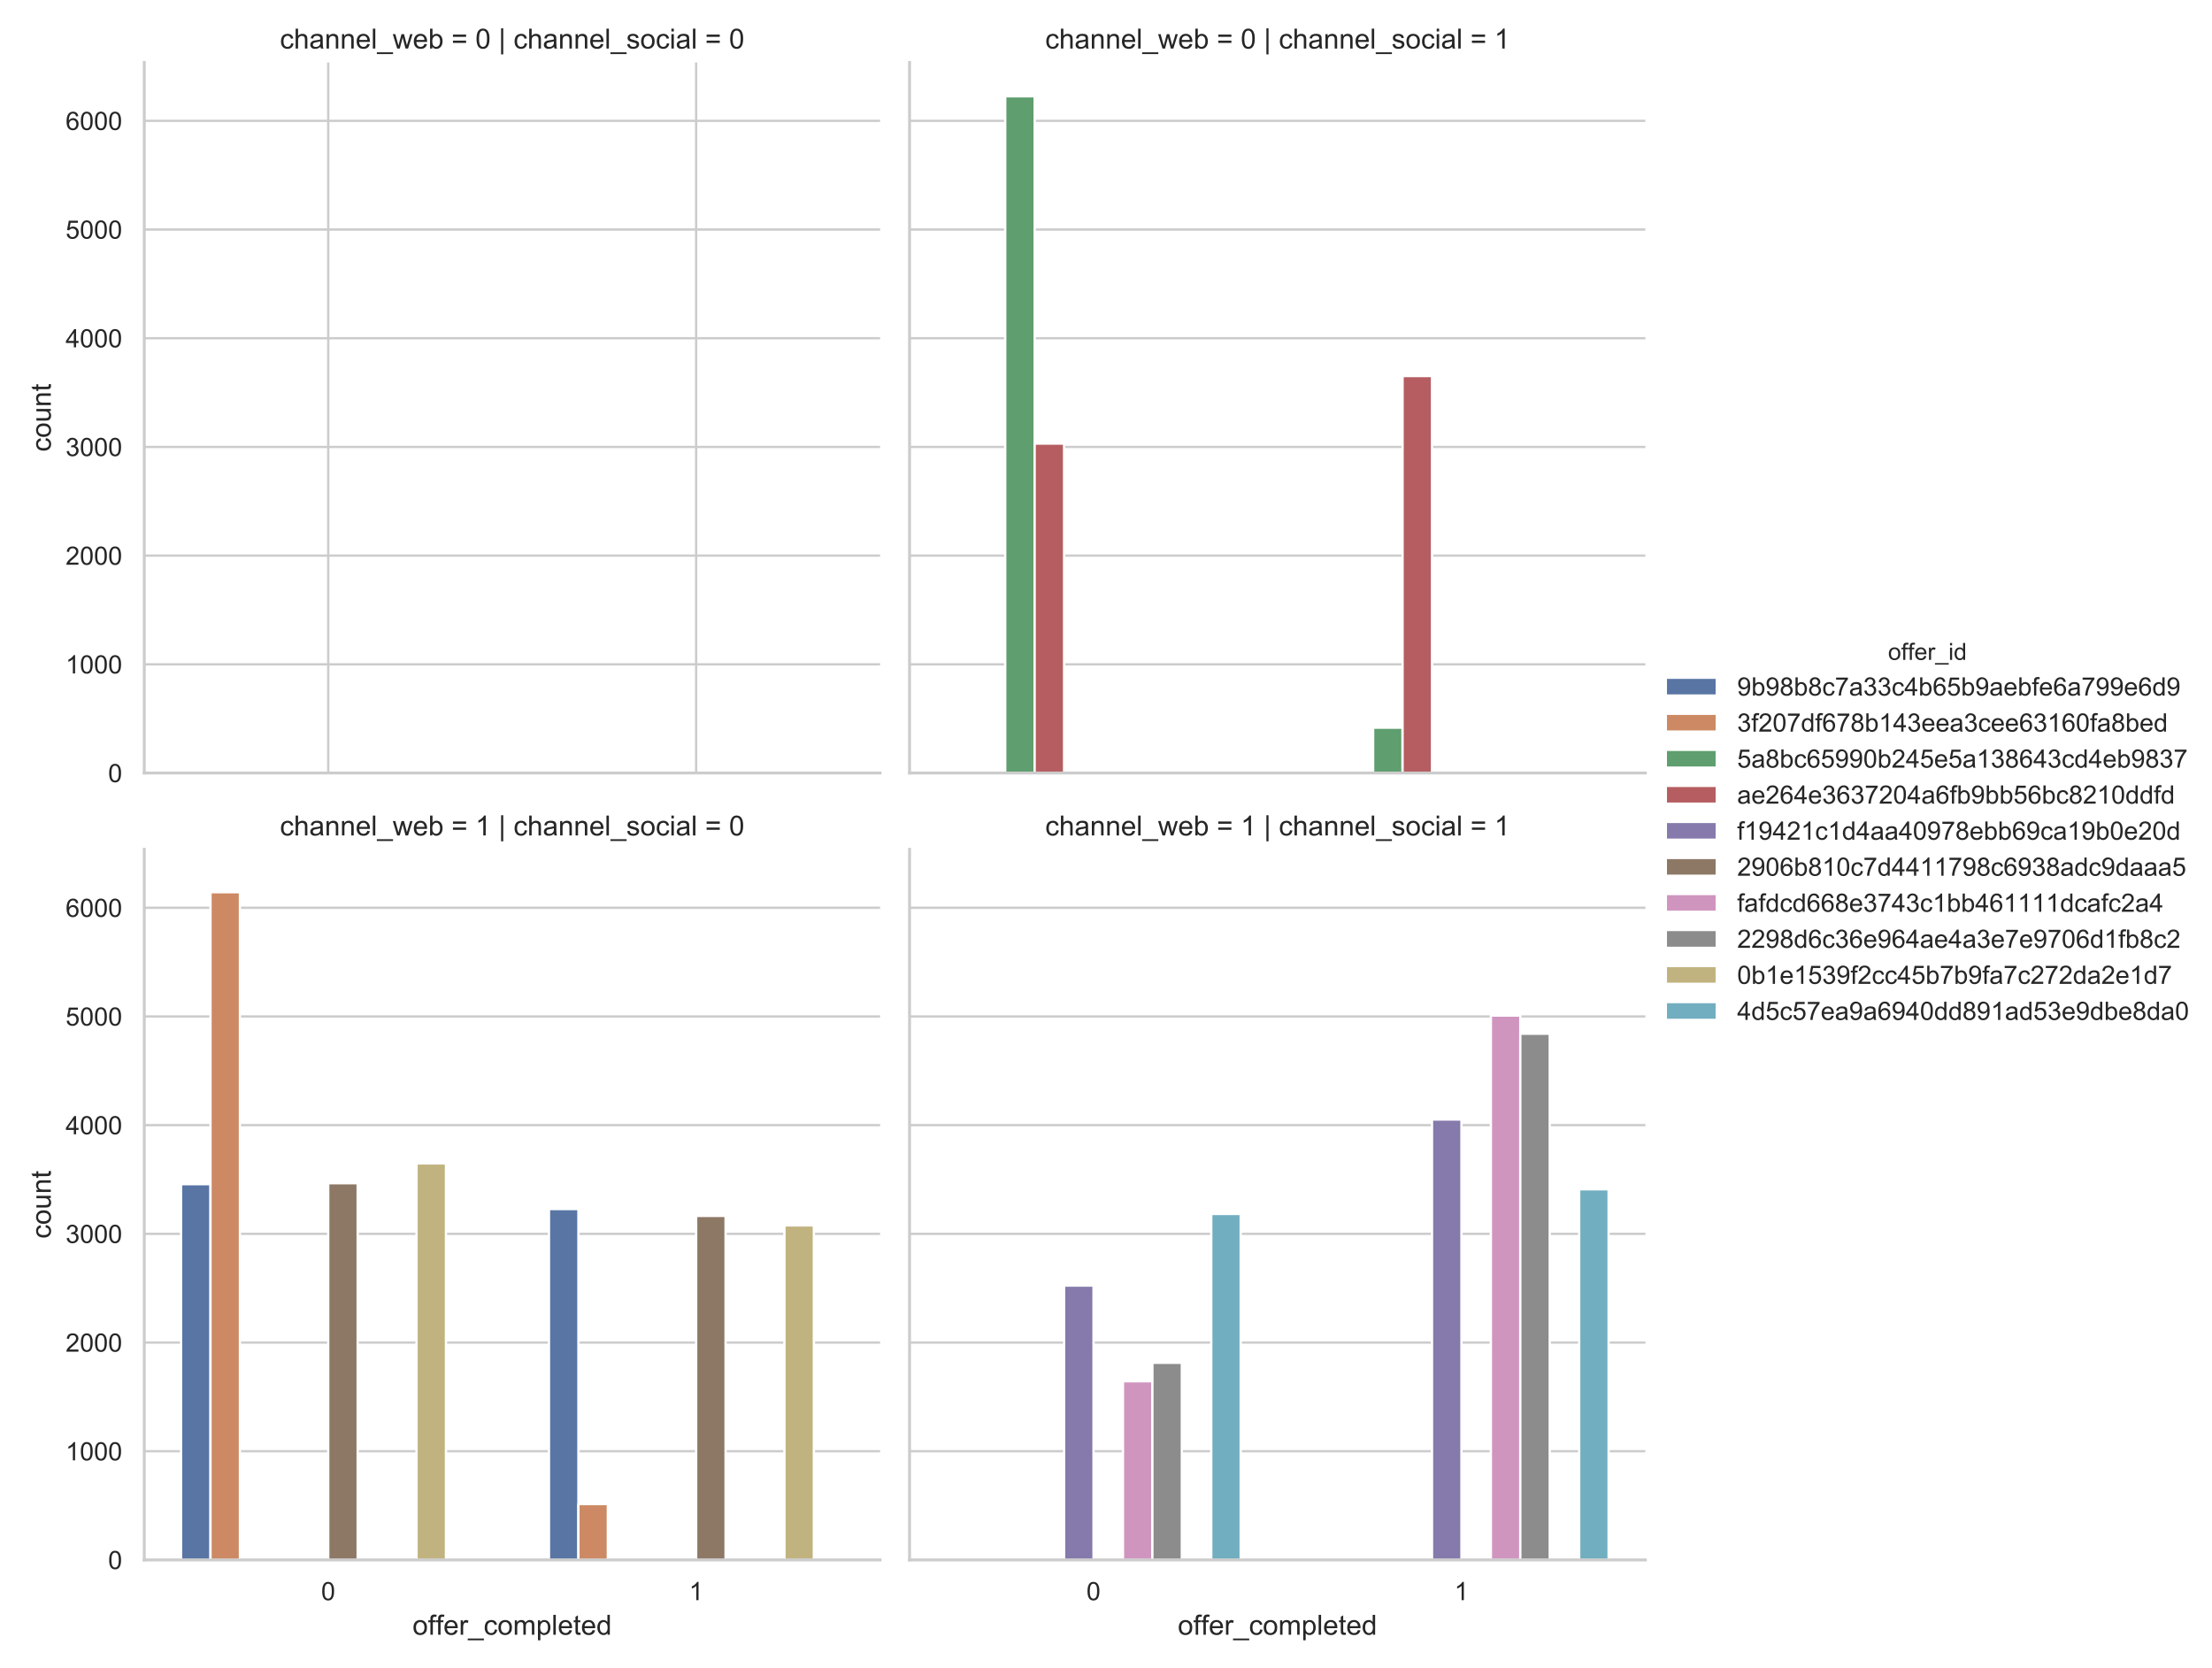 <?xml version="1.0" encoding="utf-8" standalone="no"?>
<!DOCTYPE svg PUBLIC "-//W3C//DTD SVG 1.1//EN"
  "http://www.w3.org/Graphics/SVG/1.1/DTD/svg11.dtd">
<!-- Created with matplotlib (https://matplotlib.org/) -->
<svg height="720pt" version="1.1" viewBox="0 0 955.1 720" width="955.1pt" xmlns="http://www.w3.org/2000/svg" xmlns:xlink="http://www.w3.org/1999/xlink">
 <defs>
  <style type="text/css">
*{stroke-linecap:butt;stroke-linejoin:round;}
  </style>
 </defs>
 <g id="figure_1">
  <g id="patch_1">
   <path d="M 0 720 
L 955.1 720 
L 955.1 0 
L 0 0 
z
" style="fill:#ffffff;"/>
  </g>
  <g id="axes_1">
   <g id="patch_2">
    <path d="M 62.294 333.747 
L 380.008 333.747 
L 380.008 26.96 
L 62.294 26.96 
z
" style="fill:#ffffff;"/>
   </g>
   <g id="matplotlib.axis_1">
    <g id="xtick_1">
     <g id="line2d_1">
      <path clip-path="url(#p099a5d6125)" d="M 141.722 333.747 
L 141.722 26.96 
" style="fill:none;stroke:#cccccc;stroke-linecap:round;"/>
     </g>
    </g>
    <g id="xtick_2">
     <g id="line2d_2">
      <path clip-path="url(#p099a5d6125)" d="M 300.58 333.747 
L 300.58 26.96 
" style="fill:none;stroke:#cccccc;stroke-linecap:round;"/>
     </g>
    </g>
   </g>
   <g id="matplotlib.axis_2">
    <g id="ytick_1">
     <g id="line2d_3">
      <path clip-path="url(#p099a5d6125)" d="M 62.294 333.747 
L 380.008 333.747 
" style="fill:none;stroke:#cccccc;stroke-linecap:round;"/>
     </g>
     <g id="text_1">
      <!-- 0 -->
      <defs>
       <path d="M 4.156 35.297 
Q 4.156 48 6.766 55.734 
Q 9.375 63.484 14.516 67.672 
Q 19.672 71.875 27.484 71.875 
Q 33.25 71.875 37.594 69.547 
Q 41.938 67.234 44.766 62.859 
Q 47.609 58.5 49.219 52.219 
Q 50.828 45.953 50.828 35.297 
Q 50.828 22.703 48.234 14.969 
Q 45.656 7.234 40.5 3 
Q 35.359 -1.219 27.484 -1.219 
Q 17.141 -1.219 11.234 6.203 
Q 4.156 15.141 4.156 35.297 
z
M 13.188 35.297 
Q 13.188 17.672 17.312 11.828 
Q 21.438 6 27.484 6 
Q 33.547 6 37.672 11.859 
Q 41.797 17.719 41.797 35.297 
Q 41.797 52.984 37.672 58.781 
Q 33.547 64.594 27.391 64.594 
Q 21.344 64.594 17.719 59.469 
Q 13.188 52.938 13.188 35.297 
z
" id="ArialMT-48"/>
      </defs>
      <g style="fill:#262626;" transform="translate(46.677 337.683)scale(0.11 -0.11)">
       <use xlink:href="#ArialMT-48"/>
      </g>
     </g>
    </g>
    <g id="ytick_2">
     <g id="line2d_4">
      <path clip-path="url(#p099a5d6125)" d="M 62.294 286.818 
L 380.008 286.818 
" style="fill:none;stroke:#cccccc;stroke-linecap:round;"/>
     </g>
     <g id="text_2">
      <!-- 1000 -->
      <defs>
       <path d="M 37.25 0 
L 28.469 0 
L 28.469 56 
Q 25.297 52.984 20.141 49.953 
Q 14.984 46.922 10.891 45.406 
L 10.891 53.906 
Q 18.266 57.375 23.781 62.297 
Q 29.297 67.234 31.594 71.875 
L 37.25 71.875 
z
" id="ArialMT-49"/>
      </defs>
      <g style="fill:#262626;" transform="translate(28.326 290.755)scale(0.11 -0.11)">
       <use xlink:href="#ArialMT-49"/>
       <use x="55.615" xlink:href="#ArialMT-48"/>
       <use x="111.23" xlink:href="#ArialMT-48"/>
       <use x="166.846" xlink:href="#ArialMT-48"/>
      </g>
     </g>
    </g>
    <g id="ytick_3">
     <g id="line2d_5">
      <path clip-path="url(#p099a5d6125)" d="M 62.294 239.889 
L 380.008 239.889 
" style="fill:none;stroke:#cccccc;stroke-linecap:round;"/>
     </g>
     <g id="text_3">
      <!-- 2000 -->
      <defs>
       <path d="M 50.344 8.453 
L 50.344 0 
L 3.031 0 
Q 2.938 3.172 4.047 6.109 
Q 5.859 10.938 9.828 15.625 
Q 13.812 20.312 21.344 26.469 
Q 33.016 36.031 37.109 41.625 
Q 41.219 47.219 41.219 52.203 
Q 41.219 57.422 37.469 61 
Q 33.734 64.594 27.734 64.594 
Q 21.391 64.594 17.578 60.781 
Q 13.766 56.984 13.719 50.25 
L 4.688 51.172 
Q 5.609 61.281 11.656 66.578 
Q 17.719 71.875 27.938 71.875 
Q 38.234 71.875 44.234 66.156 
Q 50.25 60.453 50.25 52 
Q 50.25 47.703 48.484 43.547 
Q 46.734 39.406 42.656 34.812 
Q 38.578 30.219 29.109 22.219 
Q 21.188 15.578 18.938 13.203 
Q 16.703 10.844 15.234 8.453 
z
" id="ArialMT-50"/>
      </defs>
      <g style="fill:#262626;" transform="translate(28.326 243.826)scale(0.11 -0.11)">
       <use xlink:href="#ArialMT-50"/>
       <use x="55.615" xlink:href="#ArialMT-48"/>
       <use x="111.23" xlink:href="#ArialMT-48"/>
       <use x="166.846" xlink:href="#ArialMT-48"/>
      </g>
     </g>
    </g>
    <g id="ytick_4">
     <g id="line2d_6">
      <path clip-path="url(#p099a5d6125)" d="M 62.294 192.961 
L 380.008 192.961 
" style="fill:none;stroke:#cccccc;stroke-linecap:round;"/>
     </g>
     <g id="text_4">
      <!-- 3000 -->
      <defs>
       <path d="M 4.203 18.891 
L 12.984 20.062 
Q 14.5 12.594 18.141 9.297 
Q 21.781 6 27 6 
Q 33.203 6 37.469 10.297 
Q 41.75 14.594 41.75 20.953 
Q 41.75 27 37.797 30.922 
Q 33.844 34.859 27.734 34.859 
Q 25.25 34.859 21.531 33.891 
L 22.516 41.609 
Q 23.391 41.5 23.922 41.5 
Q 29.547 41.5 34.031 44.422 
Q 38.531 47.359 38.531 53.469 
Q 38.531 58.297 35.25 61.469 
Q 31.984 64.656 26.812 64.656 
Q 21.688 64.656 18.266 61.422 
Q 14.844 58.203 13.875 51.766 
L 5.078 53.328 
Q 6.688 62.156 12.391 67.016 
Q 18.109 71.875 26.609 71.875 
Q 32.469 71.875 37.391 69.359 
Q 42.328 66.844 44.938 62.5 
Q 47.562 58.156 47.562 53.266 
Q 47.562 48.641 45.062 44.828 
Q 42.578 41.016 37.703 38.766 
Q 44.047 37.312 47.562 32.688 
Q 51.078 28.078 51.078 21.141 
Q 51.078 11.766 44.234 5.25 
Q 37.406 -1.266 26.953 -1.266 
Q 17.531 -1.266 11.297 4.344 
Q 5.078 9.969 4.203 18.891 
z
" id="ArialMT-51"/>
      </defs>
      <g style="fill:#262626;" transform="translate(28.326 196.897)scale(0.11 -0.11)">
       <use xlink:href="#ArialMT-51"/>
       <use x="55.615" xlink:href="#ArialMT-48"/>
       <use x="111.23" xlink:href="#ArialMT-48"/>
       <use x="166.846" xlink:href="#ArialMT-48"/>
      </g>
     </g>
    </g>
    <g id="ytick_5">
     <g id="line2d_7">
      <path clip-path="url(#p099a5d6125)" d="M 62.294 146.032 
L 380.008 146.032 
" style="fill:none;stroke:#cccccc;stroke-linecap:round;"/>
     </g>
     <g id="text_5">
      <!-- 4000 -->
      <defs>
       <path d="M 32.328 0 
L 32.328 17.141 
L 1.266 17.141 
L 1.266 25.203 
L 33.938 71.578 
L 41.109 71.578 
L 41.109 25.203 
L 50.781 25.203 
L 50.781 17.141 
L 41.109 17.141 
L 41.109 0 
z
M 32.328 25.203 
L 32.328 57.469 
L 9.906 25.203 
z
" id="ArialMT-52"/>
      </defs>
      <g style="fill:#262626;" transform="translate(28.326 149.969)scale(0.11 -0.11)">
       <use xlink:href="#ArialMT-52"/>
       <use x="55.615" xlink:href="#ArialMT-48"/>
       <use x="111.23" xlink:href="#ArialMT-48"/>
       <use x="166.846" xlink:href="#ArialMT-48"/>
      </g>
     </g>
    </g>
    <g id="ytick_6">
     <g id="line2d_8">
      <path clip-path="url(#p099a5d6125)" d="M 62.294 99.103 
L 380.008 99.103 
" style="fill:none;stroke:#cccccc;stroke-linecap:round;"/>
     </g>
     <g id="text_6">
      <!-- 5000 -->
      <defs>
       <path d="M 4.156 18.75 
L 13.375 19.531 
Q 14.406 12.797 18.141 9.391 
Q 21.875 6 27.156 6 
Q 33.5 6 37.891 10.781 
Q 42.281 15.578 42.281 23.484 
Q 42.281 31 38.062 35.344 
Q 33.844 39.703 27 39.703 
Q 22.75 39.703 19.328 37.766 
Q 15.922 35.844 13.969 32.766 
L 5.719 33.844 
L 12.641 70.609 
L 48.25 70.609 
L 48.25 62.203 
L 19.672 62.203 
L 15.828 42.969 
Q 22.266 47.469 29.344 47.469 
Q 38.719 47.469 45.156 40.969 
Q 51.609 34.469 51.609 24.266 
Q 51.609 14.547 45.953 7.469 
Q 39.062 -1.219 27.156 -1.219 
Q 17.391 -1.219 11.203 4.25 
Q 5.031 9.719 4.156 18.75 
z
" id="ArialMT-53"/>
      </defs>
      <g style="fill:#262626;" transform="translate(28.326 103.04)scale(0.11 -0.11)">
       <use xlink:href="#ArialMT-53"/>
       <use x="55.615" xlink:href="#ArialMT-48"/>
       <use x="111.23" xlink:href="#ArialMT-48"/>
       <use x="166.846" xlink:href="#ArialMT-48"/>
      </g>
     </g>
    </g>
    <g id="ytick_7">
     <g id="line2d_9">
      <path clip-path="url(#p099a5d6125)" d="M 62.294 52.175 
L 380.008 52.175 
" style="fill:none;stroke:#cccccc;stroke-linecap:round;"/>
     </g>
     <g id="text_7">
      <!-- 6000 -->
      <defs>
       <path d="M 49.75 54.047 
L 41.016 53.375 
Q 39.844 58.547 37.703 60.891 
Q 34.125 64.656 28.906 64.656 
Q 24.703 64.656 21.531 62.312 
Q 17.391 59.281 14.984 53.469 
Q 12.594 47.656 12.5 36.922 
Q 15.672 41.75 20.266 44.094 
Q 24.859 46.438 29.891 46.438 
Q 38.672 46.438 44.844 39.969 
Q 51.031 33.5 51.031 23.25 
Q 51.031 16.5 48.125 10.719 
Q 45.219 4.938 40.141 1.859 
Q 35.062 -1.219 28.609 -1.219 
Q 17.625 -1.219 10.688 6.859 
Q 3.766 14.938 3.766 33.5 
Q 3.766 54.25 11.422 63.672 
Q 18.109 71.875 29.438 71.875 
Q 37.891 71.875 43.281 67.141 
Q 48.688 62.406 49.75 54.047 
z
M 13.875 23.188 
Q 13.875 18.656 15.797 14.5 
Q 17.719 10.359 21.188 8.172 
Q 24.656 6 28.469 6 
Q 34.031 6 38.031 10.484 
Q 42.047 14.984 42.047 22.703 
Q 42.047 30.125 38.078 34.391 
Q 34.125 38.672 28.125 38.672 
Q 22.172 38.672 18.016 34.391 
Q 13.875 30.125 13.875 23.188 
z
" id="ArialMT-54"/>
      </defs>
      <g style="fill:#262626;" transform="translate(28.326 56.112)scale(0.11 -0.11)">
       <use xlink:href="#ArialMT-54"/>
       <use x="55.615" xlink:href="#ArialMT-48"/>
       <use x="111.23" xlink:href="#ArialMT-48"/>
       <use x="166.846" xlink:href="#ArialMT-48"/>
      </g>
     </g>
    </g>
    <g id="text_8">
     <!-- count -->
     <defs>
      <path d="M 40.438 19 
L 49.078 17.875 
Q 47.656 8.938 41.812 3.875 
Q 35.984 -1.172 27.484 -1.172 
Q 16.844 -1.172 10.375 5.781 
Q 3.906 12.75 3.906 25.734 
Q 3.906 34.125 6.688 40.422 
Q 9.469 46.734 15.156 49.875 
Q 20.844 53.031 27.547 53.031 
Q 35.984 53.031 41.359 48.75 
Q 46.734 44.484 48.25 36.625 
L 39.703 35.297 
Q 38.484 40.531 35.375 43.156 
Q 32.281 45.797 27.875 45.797 
Q 21.234 45.797 17.078 41.031 
Q 12.938 36.281 12.938 25.984 
Q 12.938 15.531 16.938 10.797 
Q 20.953 6.062 27.391 6.062 
Q 32.562 6.062 36.031 9.234 
Q 39.5 12.406 40.438 19 
z
" id="ArialMT-99"/>
      <path d="M 3.328 25.922 
Q 3.328 40.328 11.328 47.266 
Q 18.016 53.031 27.641 53.031 
Q 38.328 53.031 45.109 46.016 
Q 51.906 39.016 51.906 26.656 
Q 51.906 16.656 48.906 10.906 
Q 45.906 5.172 40.156 2 
Q 34.422 -1.172 27.641 -1.172 
Q 16.75 -1.172 10.031 5.812 
Q 3.328 12.797 3.328 25.922 
z
M 12.359 25.922 
Q 12.359 15.969 16.703 11.016 
Q 21.047 6.062 27.641 6.062 
Q 34.188 6.062 38.531 11.031 
Q 42.875 16.016 42.875 26.219 
Q 42.875 35.844 38.5 40.797 
Q 34.125 45.75 27.641 45.75 
Q 21.047 45.75 16.703 40.812 
Q 12.359 35.891 12.359 25.922 
z
" id="ArialMT-111"/>
      <path d="M 40.578 0 
L 40.578 7.625 
Q 34.516 -1.172 24.125 -1.172 
Q 19.531 -1.172 15.547 0.578 
Q 11.578 2.344 9.641 5 
Q 7.719 7.672 6.938 11.531 
Q 6.391 14.109 6.391 19.734 
L 6.391 51.859 
L 15.188 51.859 
L 15.188 23.094 
Q 15.188 16.219 15.719 13.812 
Q 16.547 10.359 19.234 8.375 
Q 21.922 6.391 25.875 6.391 
Q 29.828 6.391 33.297 8.422 
Q 36.766 10.453 38.203 13.938 
Q 39.656 17.438 39.656 24.078 
L 39.656 51.859 
L 48.438 51.859 
L 48.438 0 
z
" id="ArialMT-117"/>
      <path d="M 6.594 0 
L 6.594 51.859 
L 14.5 51.859 
L 14.5 44.484 
Q 20.219 53.031 31 53.031 
Q 35.688 53.031 39.625 51.344 
Q 43.562 49.656 45.516 46.922 
Q 47.469 44.188 48.25 40.438 
Q 48.734 37.984 48.734 31.891 
L 48.734 0 
L 39.938 0 
L 39.938 31.547 
Q 39.938 36.922 38.906 39.578 
Q 37.891 42.234 35.281 43.812 
Q 32.672 45.406 29.156 45.406 
Q 23.531 45.406 19.453 41.844 
Q 15.375 38.281 15.375 28.328 
L 15.375 0 
z
" id="ArialMT-110"/>
      <path d="M 25.781 7.859 
L 27.047 0.094 
Q 23.344 -0.688 20.406 -0.688 
Q 15.625 -0.688 12.984 0.828 
Q 10.359 2.344 9.281 4.812 
Q 8.203 7.281 8.203 15.188 
L 8.203 45.016 
L 1.766 45.016 
L 1.766 51.859 
L 8.203 51.859 
L 8.203 64.703 
L 16.938 69.969 
L 16.938 51.859 
L 25.781 51.859 
L 25.781 45.016 
L 16.938 45.016 
L 16.938 14.703 
Q 16.938 10.938 17.406 9.859 
Q 17.875 8.797 18.922 8.156 
Q 19.969 7.516 21.922 7.516 
Q 23.391 7.516 25.781 7.859 
z
" id="ArialMT-116"/>
     </defs>
     <g style="fill:#262626;" transform="translate(21.941 195.03)rotate(-90)scale(0.12 -0.12)">
      <use xlink:href="#ArialMT-99"/>
      <use x="50" xlink:href="#ArialMT-111"/>
      <use x="105.615" xlink:href="#ArialMT-117"/>
      <use x="161.23" xlink:href="#ArialMT-110"/>
      <use x="216.846" xlink:href="#ArialMT-116"/>
     </g>
    </g>
   </g>
   <g id="patch_3">
    <path d="M 62.294 333.747 
L 62.294 26.96 
" style="fill:none;stroke:#cccccc;stroke-linecap:square;stroke-linejoin:miter;stroke-width:1.25;"/>
   </g>
   <g id="patch_4">
    <path d="M 62.294 333.747 
L 380.008 333.747 
" style="fill:none;stroke:#cccccc;stroke-linecap:square;stroke-linejoin:miter;stroke-width:1.25;"/>
   </g>
   <g id="text_9">
    <!-- channel_web = 0 | channel_social = 0 -->
    <defs>
     <path d="M 6.594 0 
L 6.594 71.578 
L 15.375 71.578 
L 15.375 45.906 
Q 21.531 53.031 30.906 53.031 
Q 36.672 53.031 40.922 50.75 
Q 45.172 48.484 47 44.484 
Q 48.828 40.484 48.828 32.859 
L 48.828 0 
L 40.047 0 
L 40.047 32.859 
Q 40.047 39.453 37.188 42.453 
Q 34.328 45.453 29.109 45.453 
Q 25.203 45.453 21.75 43.422 
Q 18.312 41.406 16.844 37.938 
Q 15.375 34.469 15.375 28.375 
L 15.375 0 
z
" id="ArialMT-104"/>
     <path d="M 40.438 6.391 
Q 35.547 2.25 31.031 0.531 
Q 26.516 -1.172 21.344 -1.172 
Q 12.797 -1.172 8.203 3 
Q 3.609 7.172 3.609 13.672 
Q 3.609 17.484 5.344 20.625 
Q 7.078 23.781 9.891 25.688 
Q 12.703 27.594 16.219 28.562 
Q 18.797 29.25 24.031 29.891 
Q 34.672 31.156 39.703 32.906 
Q 39.75 34.719 39.75 35.203 
Q 39.75 40.578 37.25 42.781 
Q 33.891 45.75 27.25 45.75 
Q 21.047 45.75 18.094 43.578 
Q 15.141 41.406 13.719 35.891 
L 5.125 37.062 
Q 6.297 42.578 8.984 45.969 
Q 11.672 49.359 16.75 51.188 
Q 21.828 53.031 28.516 53.031 
Q 35.156 53.031 39.297 51.469 
Q 43.453 49.906 45.406 47.531 
Q 47.359 45.172 48.141 41.547 
Q 48.578 39.312 48.578 33.453 
L 48.578 21.734 
Q 48.578 9.469 49.141 6.219 
Q 49.703 2.984 51.375 0 
L 42.188 0 
Q 40.828 2.734 40.438 6.391 
z
M 39.703 26.031 
Q 34.906 24.078 25.344 22.703 
Q 19.922 21.922 17.672 20.938 
Q 15.438 19.969 14.203 18.094 
Q 12.984 16.219 12.984 13.922 
Q 12.984 10.406 15.641 8.062 
Q 18.312 5.719 23.438 5.719 
Q 28.516 5.719 32.469 7.938 
Q 36.422 10.156 38.281 14.016 
Q 39.703 17 39.703 22.797 
z
" id="ArialMT-97"/>
     <path d="M 42.094 16.703 
L 51.172 15.578 
Q 49.031 7.625 43.219 3.219 
Q 37.406 -1.172 28.375 -1.172 
Q 17 -1.172 10.328 5.828 
Q 3.656 12.844 3.656 25.484 
Q 3.656 38.578 10.391 45.797 
Q 17.141 53.031 27.875 53.031 
Q 38.281 53.031 44.875 45.953 
Q 51.469 38.875 51.469 26.031 
Q 51.469 25.25 51.422 23.688 
L 12.75 23.688 
Q 13.234 15.141 17.578 10.594 
Q 21.922 6.062 28.422 6.062 
Q 33.25 6.062 36.672 8.594 
Q 40.094 11.141 42.094 16.703 
z
M 13.234 30.906 
L 42.188 30.906 
Q 41.609 37.453 38.875 40.719 
Q 34.672 45.797 27.984 45.797 
Q 21.922 45.797 17.797 41.75 
Q 13.672 37.703 13.234 30.906 
z
" id="ArialMT-101"/>
     <path d="M 6.391 0 
L 6.391 71.578 
L 15.188 71.578 
L 15.188 0 
z
" id="ArialMT-108"/>
     <path d="M -1.516 -19.875 
L -1.516 -13.531 
L 56.734 -13.531 
L 56.734 -19.875 
z
" id="ArialMT-95"/>
     <path d="M 16.156 0 
L 0.297 51.859 
L 9.375 51.859 
L 17.625 21.922 
L 20.703 10.797 
Q 20.906 11.625 23.391 21.484 
L 31.641 51.859 
L 40.672 51.859 
L 48.438 21.781 
L 51.031 11.859 
L 54 21.875 
L 62.891 51.859 
L 71.438 51.859 
L 55.219 0 
L 46.094 0 
L 37.844 31.062 
L 35.844 39.891 
L 25.344 0 
z
" id="ArialMT-119"/>
     <path d="M 14.703 0 
L 6.547 0 
L 6.547 71.578 
L 15.328 71.578 
L 15.328 46.047 
Q 20.906 53.031 29.547 53.031 
Q 34.328 53.031 38.594 51.094 
Q 42.875 49.172 45.625 45.672 
Q 48.391 42.188 49.953 37.25 
Q 51.516 32.328 51.516 26.703 
Q 51.516 13.375 44.922 6.094 
Q 38.328 -1.172 29.109 -1.172 
Q 19.922 -1.172 14.703 6.5 
z
M 14.594 26.312 
Q 14.594 17 17.141 12.844 
Q 21.297 6.062 28.375 6.062 
Q 34.125 6.062 38.328 11.062 
Q 42.531 16.062 42.531 25.984 
Q 42.531 36.141 38.5 40.969 
Q 34.469 45.797 28.766 45.797 
Q 23 45.797 18.797 40.797 
Q 14.594 35.797 14.594 26.312 
z
" id="ArialMT-98"/>
     <path id="ArialMT-32"/>
     <path d="M 52.828 42.094 
L 5.562 42.094 
L 5.562 50.297 
L 52.828 50.297 
z
M 52.828 20.359 
L 5.562 20.359 
L 5.562 28.562 
L 52.828 28.562 
z
" id="ArialMT-61"/>
     <path d="M 9.188 -21.047 
L 9.188 72.797 
L 16.844 72.797 
L 16.844 -21.047 
z
" id="ArialMT-124"/>
     <path d="M 3.078 15.484 
L 11.766 16.844 
Q 12.5 11.625 15.844 8.844 
Q 19.188 6.062 25.203 6.062 
Q 31.25 6.062 34.172 8.516 
Q 37.109 10.984 37.109 14.312 
Q 37.109 17.281 34.516 19 
Q 32.719 20.172 25.531 21.969 
Q 15.875 24.422 12.141 26.203 
Q 8.406 27.984 6.469 31.125 
Q 4.547 34.281 4.547 38.094 
Q 4.547 41.547 6.125 44.5 
Q 7.719 47.469 10.453 49.422 
Q 12.5 50.922 16.031 51.969 
Q 19.578 53.031 23.641 53.031 
Q 29.734 53.031 34.344 51.266 
Q 38.969 49.516 41.156 46.5 
Q 43.359 43.5 44.188 38.484 
L 35.594 37.312 
Q 35.016 41.312 32.203 43.547 
Q 29.391 45.797 24.266 45.797 
Q 18.219 45.797 15.625 43.797 
Q 13.031 41.797 13.031 39.109 
Q 13.031 37.406 14.109 36.031 
Q 15.188 34.625 17.484 33.688 
Q 18.797 33.203 25.25 31.453 
Q 34.578 28.953 38.25 27.359 
Q 41.938 25.781 44.031 22.75 
Q 46.141 19.734 46.141 15.234 
Q 46.141 10.844 43.578 6.953 
Q 41.016 3.078 36.172 0.953 
Q 31.344 -1.172 25.25 -1.172 
Q 15.141 -1.172 9.844 3.031 
Q 4.547 7.234 3.078 15.484 
z
" id="ArialMT-115"/>
     <path d="M 6.641 61.469 
L 6.641 71.578 
L 15.438 71.578 
L 15.438 61.469 
z
M 6.641 0 
L 6.641 51.859 
L 15.438 51.859 
L 15.438 0 
z
" id="ArialMT-105"/>
    </defs>
    <g style="fill:#262626;" transform="translate(120.858 20.96)scale(0.12 -0.12)">
     <use xlink:href="#ArialMT-99"/>
     <use x="50" xlink:href="#ArialMT-104"/>
     <use x="105.615" xlink:href="#ArialMT-97"/>
     <use x="161.23" xlink:href="#ArialMT-110"/>
     <use x="216.846" xlink:href="#ArialMT-110"/>
     <use x="272.461" xlink:href="#ArialMT-101"/>
     <use x="328.076" xlink:href="#ArialMT-108"/>
     <use x="350.293" xlink:href="#ArialMT-95"/>
     <use x="405.908" xlink:href="#ArialMT-119"/>
     <use x="478.125" xlink:href="#ArialMT-101"/>
     <use x="533.74" xlink:href="#ArialMT-98"/>
     <use x="589.355" xlink:href="#ArialMT-32"/>
     <use x="617.139" xlink:href="#ArialMT-61"/>
     <use x="675.537" xlink:href="#ArialMT-32"/>
     <use x="703.32" xlink:href="#ArialMT-48"/>
     <use x="758.936" xlink:href="#ArialMT-32"/>
     <use x="786.719" xlink:href="#ArialMT-124"/>
     <use x="812.695" xlink:href="#ArialMT-32"/>
     <use x="840.479" xlink:href="#ArialMT-99"/>
     <use x="890.479" xlink:href="#ArialMT-104"/>
     <use x="946.094" xlink:href="#ArialMT-97"/>
     <use x="1001.709" xlink:href="#ArialMT-110"/>
     <use x="1057.324" xlink:href="#ArialMT-110"/>
     <use x="1112.939" xlink:href="#ArialMT-101"/>
     <use x="1168.555" xlink:href="#ArialMT-108"/>
     <use x="1190.771" xlink:href="#ArialMT-95"/>
     <use x="1246.387" xlink:href="#ArialMT-115"/>
     <use x="1296.387" xlink:href="#ArialMT-111"/>
     <use x="1352.002" xlink:href="#ArialMT-99"/>
     <use x="1402.002" xlink:href="#ArialMT-105"/>
     <use x="1424.219" xlink:href="#ArialMT-97"/>
     <use x="1479.834" xlink:href="#ArialMT-108"/>
     <use x="1502.051" xlink:href="#ArialMT-32"/>
     <use x="1529.834" xlink:href="#ArialMT-61"/>
     <use x="1588.232" xlink:href="#ArialMT-32"/>
     <use x="1616.016" xlink:href="#ArialMT-48"/>
    </g>
   </g>
  </g>
  <g id="axes_2">
   <g id="patch_5">
    <path d="M 392.734 333.747 
L 710.449 333.747 
L 710.449 26.96 
L 392.734 26.96 
z
" style="fill:#ffffff;"/>
   </g>
   <g id="matplotlib.axis_3">
    <g id="xtick_3"/>
    <g id="xtick_4"/>
   </g>
   <g id="matplotlib.axis_4">
    <g id="ytick_8">
     <g id="line2d_10">
      <path clip-path="url(#p43ced2f0cd)" d="M 392.734 333.747 
L 710.449 333.747 
" style="fill:none;stroke:#cccccc;stroke-linecap:round;"/>
     </g>
    </g>
    <g id="ytick_9">
     <g id="line2d_11">
      <path clip-path="url(#p43ced2f0cd)" d="M 392.734 286.818 
L 710.449 286.818 
" style="fill:none;stroke:#cccccc;stroke-linecap:round;"/>
     </g>
    </g>
    <g id="ytick_10">
     <g id="line2d_12">
      <path clip-path="url(#p43ced2f0cd)" d="M 392.734 239.889 
L 710.449 239.889 
" style="fill:none;stroke:#cccccc;stroke-linecap:round;"/>
     </g>
    </g>
    <g id="ytick_11">
     <g id="line2d_13">
      <path clip-path="url(#p43ced2f0cd)" d="M 392.734 192.961 
L 710.449 192.961 
" style="fill:none;stroke:#cccccc;stroke-linecap:round;"/>
     </g>
    </g>
    <g id="ytick_12">
     <g id="line2d_14">
      <path clip-path="url(#p43ced2f0cd)" d="M 392.734 146.032 
L 710.449 146.032 
" style="fill:none;stroke:#cccccc;stroke-linecap:round;"/>
     </g>
    </g>
    <g id="ytick_13">
     <g id="line2d_15">
      <path clip-path="url(#p43ced2f0cd)" d="M 392.734 99.103 
L 710.449 99.103 
" style="fill:none;stroke:#cccccc;stroke-linecap:round;"/>
     </g>
    </g>
    <g id="ytick_14">
     <g id="line2d_16">
      <path clip-path="url(#p43ced2f0cd)" d="M 392.734 52.175 
L 710.449 52.175 
" style="fill:none;stroke:#cccccc;stroke-linecap:round;"/>
     </g>
    </g>
   </g>
   <g id="patch_6">
    <path clip-path="url(#p43ced2f0cd)" d="z
" style="fill:#5875a4;stroke:#ffffff;stroke-linejoin:miter;"/>
   </g>
   <g id="patch_7">
    <path clip-path="url(#p43ced2f0cd)" d="z
" style="fill:#5875a4;stroke:#ffffff;stroke-linejoin:miter;"/>
   </g>
   <g id="patch_8">
    <path clip-path="url(#p43ced2f0cd)" d="z
" style="fill:#cc8963;stroke:#ffffff;stroke-linejoin:miter;"/>
   </g>
   <g id="patch_9">
    <path clip-path="url(#p43ced2f0cd)" d="z
" style="fill:#cc8963;stroke:#ffffff;stroke-linejoin:miter;"/>
   </g>
   <g id="patch_10">
    <path clip-path="url(#p43ced2f0cd)" d="M 434.037 333.747 
L 446.746 333.747 
L 446.746 41.569 
L 434.037 41.569 
z
" style="fill:#5f9e6e;stroke:#ffffff;stroke-linejoin:miter;"/>
   </g>
   <g id="patch_11">
    <path clip-path="url(#p43ced2f0cd)" d="M 592.895 333.747 
L 605.603 333.747 
L 605.603 314.177 
L 592.895 314.177 
z
" style="fill:#5f9e6e;stroke:#ffffff;stroke-linejoin:miter;"/>
   </g>
   <g id="patch_12">
    <path clip-path="url(#p43ced2f0cd)" d="M 446.746 333.747 
L 459.454 333.747 
L 459.454 191.506 
L 446.746 191.506 
z
" style="fill:#b55d60;stroke:#ffffff;stroke-linejoin:miter;"/>
   </g>
   <g id="patch_13">
    <path clip-path="url(#p43ced2f0cd)" d="M 605.603 333.747 
L 618.312 333.747 
L 618.312 162.363 
L 605.603 162.363 
z
" style="fill:#b55d60;stroke:#ffffff;stroke-linejoin:miter;"/>
   </g>
   <g id="patch_14">
    <path clip-path="url(#p43ced2f0cd)" d="z
" style="fill:#857aab;stroke:#ffffff;stroke-linejoin:miter;"/>
   </g>
   <g id="patch_15">
    <path clip-path="url(#p43ced2f0cd)" d="z
" style="fill:#857aab;stroke:#ffffff;stroke-linejoin:miter;"/>
   </g>
   <g id="patch_16">
    <path clip-path="url(#p43ced2f0cd)" d="z
" style="fill:#8d7866;stroke:#ffffff;stroke-linejoin:miter;"/>
   </g>
   <g id="patch_17">
    <path clip-path="url(#p43ced2f0cd)" d="z
" style="fill:#8d7866;stroke:#ffffff;stroke-linejoin:miter;"/>
   </g>
   <g id="patch_18">
    <path clip-path="url(#p43ced2f0cd)" d="z
" style="fill:#d095bf;stroke:#ffffff;stroke-linejoin:miter;"/>
   </g>
   <g id="patch_19">
    <path clip-path="url(#p43ced2f0cd)" d="z
" style="fill:#d095bf;stroke:#ffffff;stroke-linejoin:miter;"/>
   </g>
   <g id="patch_20">
    <path clip-path="url(#p43ced2f0cd)" d="z
" style="fill:#8c8c8c;stroke:#ffffff;stroke-linejoin:miter;"/>
   </g>
   <g id="patch_21">
    <path clip-path="url(#p43ced2f0cd)" d="z
" style="fill:#8c8c8c;stroke:#ffffff;stroke-linejoin:miter;"/>
   </g>
   <g id="patch_22">
    <path clip-path="url(#p43ced2f0cd)" d="z
" style="fill:#c1b37f;stroke:#ffffff;stroke-linejoin:miter;"/>
   </g>
   <g id="patch_23">
    <path clip-path="url(#p43ced2f0cd)" d="z
" style="fill:#c1b37f;stroke:#ffffff;stroke-linejoin:miter;"/>
   </g>
   <g id="patch_24">
    <path clip-path="url(#p43ced2f0cd)" d="z
" style="fill:#71aec0;stroke:#ffffff;stroke-linejoin:miter;"/>
   </g>
   <g id="patch_25">
    <path clip-path="url(#p43ced2f0cd)" d="z
" style="fill:#71aec0;stroke:#ffffff;stroke-linejoin:miter;"/>
   </g>
   <g id="patch_26">
    <path d="M 392.734 333.747 
L 392.734 26.96 
" style="fill:none;stroke:#cccccc;stroke-linecap:square;stroke-linejoin:miter;stroke-width:1.25;"/>
   </g>
   <g id="patch_27">
    <path d="M 392.734 333.747 
L 710.449 333.747 
" style="fill:none;stroke:#cccccc;stroke-linecap:square;stroke-linejoin:miter;stroke-width:1.25;"/>
   </g>
   <g id="text_10">
    <!-- channel_web = 0 | channel_social = 1 -->
    <g style="fill:#262626;" transform="translate(451.299 20.96)scale(0.12 -0.12)">
     <use xlink:href="#ArialMT-99"/>
     <use x="50" xlink:href="#ArialMT-104"/>
     <use x="105.615" xlink:href="#ArialMT-97"/>
     <use x="161.23" xlink:href="#ArialMT-110"/>
     <use x="216.846" xlink:href="#ArialMT-110"/>
     <use x="272.461" xlink:href="#ArialMT-101"/>
     <use x="328.076" xlink:href="#ArialMT-108"/>
     <use x="350.293" xlink:href="#ArialMT-95"/>
     <use x="405.908" xlink:href="#ArialMT-119"/>
     <use x="478.125" xlink:href="#ArialMT-101"/>
     <use x="533.74" xlink:href="#ArialMT-98"/>
     <use x="589.355" xlink:href="#ArialMT-32"/>
     <use x="617.139" xlink:href="#ArialMT-61"/>
     <use x="675.537" xlink:href="#ArialMT-32"/>
     <use x="703.32" xlink:href="#ArialMT-48"/>
     <use x="758.936" xlink:href="#ArialMT-32"/>
     <use x="786.719" xlink:href="#ArialMT-124"/>
     <use x="812.695" xlink:href="#ArialMT-32"/>
     <use x="840.479" xlink:href="#ArialMT-99"/>
     <use x="890.479" xlink:href="#ArialMT-104"/>
     <use x="946.094" xlink:href="#ArialMT-97"/>
     <use x="1001.709" xlink:href="#ArialMT-110"/>
     <use x="1057.324" xlink:href="#ArialMT-110"/>
     <use x="1112.939" xlink:href="#ArialMT-101"/>
     <use x="1168.555" xlink:href="#ArialMT-108"/>
     <use x="1190.771" xlink:href="#ArialMT-95"/>
     <use x="1246.387" xlink:href="#ArialMT-115"/>
     <use x="1296.387" xlink:href="#ArialMT-111"/>
     <use x="1352.002" xlink:href="#ArialMT-99"/>
     <use x="1402.002" xlink:href="#ArialMT-105"/>
     <use x="1424.219" xlink:href="#ArialMT-97"/>
     <use x="1479.834" xlink:href="#ArialMT-108"/>
     <use x="1502.051" xlink:href="#ArialMT-32"/>
     <use x="1529.834" xlink:href="#ArialMT-61"/>
     <use x="1588.232" xlink:href="#ArialMT-32"/>
     <use x="1616.016" xlink:href="#ArialMT-49"/>
    </g>
   </g>
  </g>
  <g id="axes_3">
   <g id="patch_28">
    <path d="M 62.294 673.493 
L 380.008 673.493 
L 380.008 366.707 
L 62.294 366.707 
z
" style="fill:#ffffff;"/>
   </g>
   <g id="matplotlib.axis_5">
    <g id="xtick_5">
     <g id="text_11">
      <!-- 0 -->
      <g style="fill:#262626;" transform="translate(138.664 690.867)scale(0.11 -0.11)">
       <use xlink:href="#ArialMT-48"/>
      </g>
     </g>
    </g>
    <g id="xtick_6">
     <g id="text_12">
      <!-- 1 -->
      <g style="fill:#262626;" transform="translate(297.521 690.867)scale(0.11 -0.11)">
       <use xlink:href="#ArialMT-49"/>
      </g>
     </g>
    </g>
    <g id="text_13">
     <!-- offer_completed -->
     <defs>
      <path d="M 8.688 0 
L 8.688 45.016 
L 0.922 45.016 
L 0.922 51.859 
L 8.688 51.859 
L 8.688 57.375 
Q 8.688 62.594 9.625 65.141 
Q 10.891 68.562 14.078 70.672 
Q 17.281 72.797 23.047 72.797 
Q 26.766 72.797 31.25 71.922 
L 29.938 64.266 
Q 27.203 64.75 24.75 64.75 
Q 20.75 64.75 19.094 63.031 
Q 17.438 61.328 17.438 56.641 
L 17.438 51.859 
L 27.547 51.859 
L 27.547 45.016 
L 17.438 45.016 
L 17.438 0 
z
" id="ArialMT-102"/>
      <path d="M 6.5 0 
L 6.5 51.859 
L 14.406 51.859 
L 14.406 44 
Q 17.438 49.516 20 51.266 
Q 22.562 53.031 25.641 53.031 
Q 30.078 53.031 34.672 50.203 
L 31.641 42.047 
Q 28.422 43.953 25.203 43.953 
Q 22.312 43.953 20.016 42.219 
Q 17.719 40.484 16.75 37.406 
Q 15.281 32.719 15.281 27.156 
L 15.281 0 
z
" id="ArialMT-114"/>
      <path d="M 6.594 0 
L 6.594 51.859 
L 14.453 51.859 
L 14.453 44.578 
Q 16.891 48.391 20.938 50.703 
Q 25 53.031 30.172 53.031 
Q 35.938 53.031 39.625 50.641 
Q 43.312 48.25 44.828 43.953 
Q 50.984 53.031 60.844 53.031 
Q 68.562 53.031 72.703 48.75 
Q 76.859 44.484 76.859 35.594 
L 76.859 0 
L 68.109 0 
L 68.109 32.672 
Q 68.109 37.938 67.25 40.25 
Q 66.406 42.578 64.156 43.984 
Q 61.922 45.406 58.891 45.406 
Q 53.422 45.406 49.797 41.766 
Q 46.188 38.141 46.188 30.125 
L 46.188 0 
L 37.406 0 
L 37.406 33.688 
Q 37.406 39.547 35.25 42.469 
Q 33.109 45.406 28.219 45.406 
Q 24.516 45.406 21.359 43.453 
Q 18.219 41.5 16.797 37.734 
Q 15.375 33.984 15.375 26.906 
L 15.375 0 
z
" id="ArialMT-109"/>
      <path d="M 6.594 -19.875 
L 6.594 51.859 
L 14.594 51.859 
L 14.594 45.125 
Q 17.438 49.078 21 51.047 
Q 24.562 53.031 29.641 53.031 
Q 36.281 53.031 41.359 49.609 
Q 46.438 46.188 49.016 39.953 
Q 51.609 33.734 51.609 26.312 
Q 51.609 18.359 48.75 11.984 
Q 45.906 5.609 40.453 2.219 
Q 35.016 -1.172 29 -1.172 
Q 24.609 -1.172 21.109 0.688 
Q 17.625 2.547 15.375 5.375 
L 15.375 -19.875 
z
M 14.547 25.641 
Q 14.547 15.625 18.594 10.844 
Q 22.656 6.062 28.422 6.062 
Q 34.281 6.062 38.453 11.016 
Q 42.625 15.969 42.625 26.375 
Q 42.625 36.281 38.547 41.203 
Q 34.469 46.141 28.812 46.141 
Q 23.188 46.141 18.859 40.891 
Q 14.547 35.641 14.547 25.641 
z
" id="ArialMT-112"/>
      <path d="M 40.234 0 
L 40.234 6.547 
Q 35.297 -1.172 25.734 -1.172 
Q 19.531 -1.172 14.328 2.25 
Q 9.125 5.672 6.266 11.797 
Q 3.422 17.922 3.422 25.875 
Q 3.422 33.641 6 39.969 
Q 8.594 46.297 13.766 49.656 
Q 18.953 53.031 25.344 53.031 
Q 30.031 53.031 33.688 51.047 
Q 37.359 49.078 39.656 45.906 
L 39.656 71.578 
L 48.391 71.578 
L 48.391 0 
z
M 12.453 25.875 
Q 12.453 15.922 16.641 10.984 
Q 20.844 6.062 26.562 6.062 
Q 32.328 6.062 36.344 10.766 
Q 40.375 15.484 40.375 25.141 
Q 40.375 35.797 36.266 40.766 
Q 32.172 45.75 26.172 45.75 
Q 20.312 45.75 16.375 40.969 
Q 12.453 36.188 12.453 25.875 
z
" id="ArialMT-100"/>
     </defs>
     <g style="fill:#262626;" transform="translate(178.13 705.789)scale(0.12 -0.12)">
      <use xlink:href="#ArialMT-111"/>
      <use x="55.615" xlink:href="#ArialMT-102"/>
      <use x="83.383" xlink:href="#ArialMT-102"/>
      <use x="111.166" xlink:href="#ArialMT-101"/>
      <use x="166.781" xlink:href="#ArialMT-114"/>
      <use x="200.082" xlink:href="#ArialMT-95"/>
      <use x="255.697" xlink:href="#ArialMT-99"/>
      <use x="305.697" xlink:href="#ArialMT-111"/>
      <use x="361.312" xlink:href="#ArialMT-109"/>
      <use x="444.613" xlink:href="#ArialMT-112"/>
      <use x="500.229" xlink:href="#ArialMT-108"/>
      <use x="522.445" xlink:href="#ArialMT-101"/>
      <use x="578.061" xlink:href="#ArialMT-116"/>
      <use x="605.844" xlink:href="#ArialMT-101"/>
      <use x="661.459" xlink:href="#ArialMT-100"/>
     </g>
    </g>
   </g>
   <g id="matplotlib.axis_6">
    <g id="ytick_15">
     <g id="line2d_17">
      <path clip-path="url(#pf3f0fc4525)" d="M 62.294 673.493 
L 380.008 673.493 
" style="fill:none;stroke:#cccccc;stroke-linecap:round;"/>
     </g>
     <g id="text_14">
      <!-- 0 -->
      <g style="fill:#262626;" transform="translate(46.677 677.43)scale(0.11 -0.11)">
       <use xlink:href="#ArialMT-48"/>
      </g>
     </g>
    </g>
    <g id="ytick_16">
     <g id="line2d_18">
      <path clip-path="url(#pf3f0fc4525)" d="M 62.294 626.564 
L 380.008 626.564 
" style="fill:none;stroke:#cccccc;stroke-linecap:round;"/>
     </g>
     <g id="text_15">
      <!-- 1000 -->
      <g style="fill:#262626;" transform="translate(28.326 630.501)scale(0.11 -0.11)">
       <use xlink:href="#ArialMT-49"/>
       <use x="55.615" xlink:href="#ArialMT-48"/>
       <use x="111.23" xlink:href="#ArialMT-48"/>
       <use x="166.846" xlink:href="#ArialMT-48"/>
      </g>
     </g>
    </g>
    <g id="ytick_17">
     <g id="line2d_19">
      <path clip-path="url(#pf3f0fc4525)" d="M 62.294 579.636 
L 380.008 579.636 
" style="fill:none;stroke:#cccccc;stroke-linecap:round;"/>
     </g>
     <g id="text_16">
      <!-- 2000 -->
      <g style="fill:#262626;" transform="translate(28.326 583.573)scale(0.11 -0.11)">
       <use xlink:href="#ArialMT-50"/>
       <use x="55.615" xlink:href="#ArialMT-48"/>
       <use x="111.23" xlink:href="#ArialMT-48"/>
       <use x="166.846" xlink:href="#ArialMT-48"/>
      </g>
     </g>
    </g>
    <g id="ytick_18">
     <g id="line2d_20">
      <path clip-path="url(#pf3f0fc4525)" d="M 62.294 532.707 
L 380.008 532.707 
" style="fill:none;stroke:#cccccc;stroke-linecap:round;"/>
     </g>
     <g id="text_17">
      <!-- 3000 -->
      <g style="fill:#262626;" transform="translate(28.326 536.644)scale(0.11 -0.11)">
       <use xlink:href="#ArialMT-51"/>
       <use x="55.615" xlink:href="#ArialMT-48"/>
       <use x="111.23" xlink:href="#ArialMT-48"/>
       <use x="166.846" xlink:href="#ArialMT-48"/>
      </g>
     </g>
    </g>
    <g id="ytick_19">
     <g id="line2d_21">
      <path clip-path="url(#pf3f0fc4525)" d="M 62.294 485.779 
L 380.008 485.779 
" style="fill:none;stroke:#cccccc;stroke-linecap:round;"/>
     </g>
     <g id="text_18">
      <!-- 4000 -->
      <g style="fill:#262626;" transform="translate(28.326 489.715)scale(0.11 -0.11)">
       <use xlink:href="#ArialMT-52"/>
       <use x="55.615" xlink:href="#ArialMT-48"/>
       <use x="111.23" xlink:href="#ArialMT-48"/>
       <use x="166.846" xlink:href="#ArialMT-48"/>
      </g>
     </g>
    </g>
    <g id="ytick_20">
     <g id="line2d_22">
      <path clip-path="url(#pf3f0fc4525)" d="M 62.294 438.85 
L 380.008 438.85 
" style="fill:none;stroke:#cccccc;stroke-linecap:round;"/>
     </g>
     <g id="text_19">
      <!-- 5000 -->
      <g style="fill:#262626;" transform="translate(28.326 442.787)scale(0.11 -0.11)">
       <use xlink:href="#ArialMT-53"/>
       <use x="55.615" xlink:href="#ArialMT-48"/>
       <use x="111.23" xlink:href="#ArialMT-48"/>
       <use x="166.846" xlink:href="#ArialMT-48"/>
      </g>
     </g>
    </g>
    <g id="ytick_21">
     <g id="line2d_23">
      <path clip-path="url(#pf3f0fc4525)" d="M 62.294 391.921 
L 380.008 391.921 
" style="fill:none;stroke:#cccccc;stroke-linecap:round;"/>
     </g>
     <g id="text_20">
      <!-- 6000 -->
      <g style="fill:#262626;" transform="translate(28.326 395.858)scale(0.11 -0.11)">
       <use xlink:href="#ArialMT-54"/>
       <use x="55.615" xlink:href="#ArialMT-48"/>
       <use x="111.23" xlink:href="#ArialMT-48"/>
       <use x="166.846" xlink:href="#ArialMT-48"/>
      </g>
     </g>
    </g>
    <g id="text_21">
     <!-- count -->
     <g style="fill:#262626;" transform="translate(21.941 534.776)rotate(-90)scale(0.12 -0.12)">
      <use xlink:href="#ArialMT-99"/>
      <use x="50" xlink:href="#ArialMT-111"/>
      <use x="105.615" xlink:href="#ArialMT-117"/>
      <use x="161.23" xlink:href="#ArialMT-110"/>
      <use x="216.846" xlink:href="#ArialMT-116"/>
     </g>
    </g>
   </g>
   <g id="patch_29">
    <path clip-path="url(#pf3f0fc4525)" d="M 78.179 673.493 
L 90.888 673.493 
L 90.888 511.261 
L 78.179 511.261 
z
" style="fill:#5875a4;stroke:#ffffff;stroke-linejoin:miter;"/>
   </g>
   <g id="patch_30">
    <path clip-path="url(#pf3f0fc4525)" d="M 237.037 673.493 
L 249.745 673.493 
L 249.745 522.007 
L 237.037 522.007 
z
" style="fill:#5875a4;stroke:#ffffff;stroke-linejoin:miter;"/>
   </g>
   <g id="patch_31">
    <path clip-path="url(#pf3f0fc4525)" d="M 90.888 673.493 
L 103.597 673.493 
L 103.597 385.211 
L 90.888 385.211 
z
" style="fill:#cc8963;stroke:#ffffff;stroke-linejoin:miter;"/>
   </g>
   <g id="patch_32">
    <path clip-path="url(#pf3f0fc4525)" d="M 249.745 673.493 
L 262.454 673.493 
L 262.454 649.372 
L 249.745 649.372 
z
" style="fill:#cc8963;stroke:#ffffff;stroke-linejoin:miter;"/>
   </g>
   <g id="patch_33">
    <path clip-path="url(#pf3f0fc4525)" d="z
" style="fill:#5f9e6e;stroke:#ffffff;stroke-linejoin:miter;"/>
   </g>
   <g id="patch_34">
    <path clip-path="url(#pf3f0fc4525)" d="z
" style="fill:#5f9e6e;stroke:#ffffff;stroke-linejoin:miter;"/>
   </g>
   <g id="patch_35">
    <path clip-path="url(#pf3f0fc4525)" d="z
" style="fill:#b55d60;stroke:#ffffff;stroke-linejoin:miter;"/>
   </g>
   <g id="patch_36">
    <path clip-path="url(#pf3f0fc4525)" d="z
" style="fill:#b55d60;stroke:#ffffff;stroke-linejoin:miter;"/>
   </g>
   <g id="patch_37">
    <path clip-path="url(#pf3f0fc4525)" d="z
" style="fill:#857aab;stroke:#ffffff;stroke-linejoin:miter;"/>
   </g>
   <g id="patch_38">
    <path clip-path="url(#pf3f0fc4525)" d="z
" style="fill:#857aab;stroke:#ffffff;stroke-linejoin:miter;"/>
   </g>
   <g id="patch_39">
    <path clip-path="url(#pf3f0fc4525)" d="M 141.722 673.493 
L 154.431 673.493 
L 154.431 510.838 
L 141.722 510.838 
z
" style="fill:#8d7866;stroke:#ffffff;stroke-linejoin:miter;"/>
   </g>
   <g id="patch_40">
    <path clip-path="url(#pf3f0fc4525)" d="M 300.58 673.493 
L 313.288 673.493 
L 313.288 524.964 
L 300.58 524.964 
z
" style="fill:#8d7866;stroke:#ffffff;stroke-linejoin:miter;"/>
   </g>
   <g id="patch_41">
    <path clip-path="url(#pf3f0fc4525)" d="z
" style="fill:#d095bf;stroke:#ffffff;stroke-linejoin:miter;"/>
   </g>
   <g id="patch_42">
    <path clip-path="url(#pf3f0fc4525)" d="z
" style="fill:#d095bf;stroke:#ffffff;stroke-linejoin:miter;"/>
   </g>
   <g id="patch_43">
    <path clip-path="url(#pf3f0fc4525)" d="z
" style="fill:#8c8c8c;stroke:#ffffff;stroke-linejoin:miter;"/>
   </g>
   <g id="patch_44">
    <path clip-path="url(#pf3f0fc4525)" d="z
" style="fill:#8c8c8c;stroke:#ffffff;stroke-linejoin:miter;"/>
   </g>
   <g id="patch_45">
    <path clip-path="url(#pf3f0fc4525)" d="M 179.848 673.493 
L 192.557 673.493 
L 192.557 502.297 
L 179.848 502.297 
z
" style="fill:#c1b37f;stroke:#ffffff;stroke-linejoin:miter;"/>
   </g>
   <g id="patch_46">
    <path clip-path="url(#pf3f0fc4525)" d="M 338.706 673.493 
L 351.414 673.493 
L 351.414 529.047 
L 338.706 529.047 
z
" style="fill:#c1b37f;stroke:#ffffff;stroke-linejoin:miter;"/>
   </g>
   <g id="patch_47">
    <path clip-path="url(#pf3f0fc4525)" d="z
" style="fill:#71aec0;stroke:#ffffff;stroke-linejoin:miter;"/>
   </g>
   <g id="patch_48">
    <path clip-path="url(#pf3f0fc4525)" d="z
" style="fill:#71aec0;stroke:#ffffff;stroke-linejoin:miter;"/>
   </g>
   <g id="patch_49">
    <path d="M 62.294 673.493 
L 62.294 366.707 
" style="fill:none;stroke:#cccccc;stroke-linecap:square;stroke-linejoin:miter;stroke-width:1.25;"/>
   </g>
   <g id="patch_50">
    <path d="M 62.294 673.493 
L 380.008 673.493 
" style="fill:none;stroke:#cccccc;stroke-linecap:square;stroke-linejoin:miter;stroke-width:1.25;"/>
   </g>
   <g id="text_22">
    <!-- channel_web = 1 | channel_social = 0 -->
    <g style="fill:#262626;" transform="translate(120.858 360.707)scale(0.12 -0.12)">
     <use xlink:href="#ArialMT-99"/>
     <use x="50" xlink:href="#ArialMT-104"/>
     <use x="105.615" xlink:href="#ArialMT-97"/>
     <use x="161.23" xlink:href="#ArialMT-110"/>
     <use x="216.846" xlink:href="#ArialMT-110"/>
     <use x="272.461" xlink:href="#ArialMT-101"/>
     <use x="328.076" xlink:href="#ArialMT-108"/>
     <use x="350.293" xlink:href="#ArialMT-95"/>
     <use x="405.908" xlink:href="#ArialMT-119"/>
     <use x="478.125" xlink:href="#ArialMT-101"/>
     <use x="533.74" xlink:href="#ArialMT-98"/>
     <use x="589.355" xlink:href="#ArialMT-32"/>
     <use x="617.139" xlink:href="#ArialMT-61"/>
     <use x="675.537" xlink:href="#ArialMT-32"/>
     <use x="703.32" xlink:href="#ArialMT-49"/>
     <use x="758.936" xlink:href="#ArialMT-32"/>
     <use x="786.719" xlink:href="#ArialMT-124"/>
     <use x="812.695" xlink:href="#ArialMT-32"/>
     <use x="840.479" xlink:href="#ArialMT-99"/>
     <use x="890.479" xlink:href="#ArialMT-104"/>
     <use x="946.094" xlink:href="#ArialMT-97"/>
     <use x="1001.709" xlink:href="#ArialMT-110"/>
     <use x="1057.324" xlink:href="#ArialMT-110"/>
     <use x="1112.939" xlink:href="#ArialMT-101"/>
     <use x="1168.555" xlink:href="#ArialMT-108"/>
     <use x="1190.771" xlink:href="#ArialMT-95"/>
     <use x="1246.387" xlink:href="#ArialMT-115"/>
     <use x="1296.387" xlink:href="#ArialMT-111"/>
     <use x="1352.002" xlink:href="#ArialMT-99"/>
     <use x="1402.002" xlink:href="#ArialMT-105"/>
     <use x="1424.219" xlink:href="#ArialMT-97"/>
     <use x="1479.834" xlink:href="#ArialMT-108"/>
     <use x="1502.051" xlink:href="#ArialMT-32"/>
     <use x="1529.834" xlink:href="#ArialMT-61"/>
     <use x="1588.232" xlink:href="#ArialMT-32"/>
     <use x="1616.016" xlink:href="#ArialMT-48"/>
    </g>
   </g>
  </g>
  <g id="axes_4">
   <g id="patch_51">
    <path d="M 392.734 673.493 
L 710.449 673.493 
L 710.449 366.707 
L 392.734 366.707 
z
" style="fill:#ffffff;"/>
   </g>
   <g id="matplotlib.axis_7">
    <g id="xtick_7">
     <g id="text_23">
      <!-- 0 -->
      <g style="fill:#262626;" transform="translate(469.104 690.867)scale(0.11 -0.11)">
       <use xlink:href="#ArialMT-48"/>
      </g>
     </g>
    </g>
    <g id="xtick_8">
     <g id="text_24">
      <!-- 1 -->
      <g style="fill:#262626;" transform="translate(627.962 690.867)scale(0.11 -0.11)">
       <use xlink:href="#ArialMT-49"/>
      </g>
     </g>
    </g>
    <g id="text_25">
     <!-- offer_completed -->
     <g style="fill:#262626;" transform="translate(508.571 705.789)scale(0.12 -0.12)">
      <use xlink:href="#ArialMT-111"/>
      <use x="55.615" xlink:href="#ArialMT-102"/>
      <use x="83.383" xlink:href="#ArialMT-102"/>
      <use x="111.166" xlink:href="#ArialMT-101"/>
      <use x="166.781" xlink:href="#ArialMT-114"/>
      <use x="200.082" xlink:href="#ArialMT-95"/>
      <use x="255.697" xlink:href="#ArialMT-99"/>
      <use x="305.697" xlink:href="#ArialMT-111"/>
      <use x="361.312" xlink:href="#ArialMT-109"/>
      <use x="444.613" xlink:href="#ArialMT-112"/>
      <use x="500.229" xlink:href="#ArialMT-108"/>
      <use x="522.445" xlink:href="#ArialMT-101"/>
      <use x="578.061" xlink:href="#ArialMT-116"/>
      <use x="605.844" xlink:href="#ArialMT-101"/>
      <use x="661.459" xlink:href="#ArialMT-100"/>
     </g>
    </g>
   </g>
   <g id="matplotlib.axis_8">
    <g id="ytick_22">
     <g id="line2d_24">
      <path clip-path="url(#p44a804301a)" d="M 392.734 673.493 
L 710.449 673.493 
" style="fill:none;stroke:#cccccc;stroke-linecap:round;"/>
     </g>
    </g>
    <g id="ytick_23">
     <g id="line2d_25">
      <path clip-path="url(#p44a804301a)" d="M 392.734 626.564 
L 710.449 626.564 
" style="fill:none;stroke:#cccccc;stroke-linecap:round;"/>
     </g>
    </g>
    <g id="ytick_24">
     <g id="line2d_26">
      <path clip-path="url(#p44a804301a)" d="M 392.734 579.636 
L 710.449 579.636 
" style="fill:none;stroke:#cccccc;stroke-linecap:round;"/>
     </g>
    </g>
    <g id="ytick_25">
     <g id="line2d_27">
      <path clip-path="url(#p44a804301a)" d="M 392.734 532.707 
L 710.449 532.707 
" style="fill:none;stroke:#cccccc;stroke-linecap:round;"/>
     </g>
    </g>
    <g id="ytick_26">
     <g id="line2d_28">
      <path clip-path="url(#p44a804301a)" d="M 392.734 485.779 
L 710.449 485.779 
" style="fill:none;stroke:#cccccc;stroke-linecap:round;"/>
     </g>
    </g>
    <g id="ytick_27">
     <g id="line2d_29">
      <path clip-path="url(#p44a804301a)" d="M 392.734 438.85 
L 710.449 438.85 
" style="fill:none;stroke:#cccccc;stroke-linecap:round;"/>
     </g>
    </g>
    <g id="ytick_28">
     <g id="line2d_30">
      <path clip-path="url(#p44a804301a)" d="M 392.734 391.921 
L 710.449 391.921 
" style="fill:none;stroke:#cccccc;stroke-linecap:round;"/>
     </g>
    </g>
   </g>
   <g id="patch_52">
    <path clip-path="url(#p44a804301a)" d="z
" style="fill:#5875a4;stroke:#ffffff;stroke-linejoin:miter;"/>
   </g>
   <g id="patch_53">
    <path clip-path="url(#p44a804301a)" d="z
" style="fill:#5875a4;stroke:#ffffff;stroke-linejoin:miter;"/>
   </g>
   <g id="patch_54">
    <path clip-path="url(#p44a804301a)" d="z
" style="fill:#cc8963;stroke:#ffffff;stroke-linejoin:miter;"/>
   </g>
   <g id="patch_55">
    <path clip-path="url(#p44a804301a)" d="z
" style="fill:#cc8963;stroke:#ffffff;stroke-linejoin:miter;"/>
   </g>
   <g id="patch_56">
    <path clip-path="url(#p44a804301a)" d="z
" style="fill:#5f9e6e;stroke:#ffffff;stroke-linejoin:miter;"/>
   </g>
   <g id="patch_57">
    <path clip-path="url(#p44a804301a)" d="z
" style="fill:#5f9e6e;stroke:#ffffff;stroke-linejoin:miter;"/>
   </g>
   <g id="patch_58">
    <path clip-path="url(#p44a804301a)" d="z
" style="fill:#b55d60;stroke:#ffffff;stroke-linejoin:miter;"/>
   </g>
   <g id="patch_59">
    <path clip-path="url(#p44a804301a)" d="z
" style="fill:#b55d60;stroke:#ffffff;stroke-linejoin:miter;"/>
   </g>
   <g id="patch_60">
    <path clip-path="url(#p44a804301a)" d="M 459.454 673.493 
L 472.163 673.493 
L 472.163 555.045 
L 459.454 555.045 
z
" style="fill:#857aab;stroke:#ffffff;stroke-linejoin:miter;"/>
   </g>
   <g id="patch_61">
    <path clip-path="url(#p44a804301a)" d="M 618.312 673.493 
L 631.02 673.493 
L 631.02 483.338 
L 618.312 483.338 
z
" style="fill:#857aab;stroke:#ffffff;stroke-linejoin:miter;"/>
   </g>
   <g id="patch_62">
    <path clip-path="url(#p44a804301a)" d="z
" style="fill:#8d7866;stroke:#ffffff;stroke-linejoin:miter;"/>
   </g>
   <g id="patch_63">
    <path clip-path="url(#p44a804301a)" d="z
" style="fill:#8d7866;stroke:#ffffff;stroke-linejoin:miter;"/>
   </g>
   <g id="patch_64">
    <path clip-path="url(#p44a804301a)" d="M 484.872 673.493 
L 497.58 673.493 
L 497.58 596.342 
L 484.872 596.342 
z
" style="fill:#d095bf;stroke:#ffffff;stroke-linejoin:miter;"/>
   </g>
   <g id="patch_65">
    <path clip-path="url(#p44a804301a)" d="M 643.729 673.493 
L 656.438 673.493 
L 656.438 438.475 
L 643.729 438.475 
z
" style="fill:#d095bf;stroke:#ffffff;stroke-linejoin:miter;"/>
   </g>
   <g id="patch_66">
    <path clip-path="url(#p44a804301a)" d="M 497.58 673.493 
L 510.289 673.493 
L 510.289 588.365 
L 497.58 588.365 
z
" style="fill:#8c8c8c;stroke:#ffffff;stroke-linejoin:miter;"/>
   </g>
   <g id="patch_67">
    <path clip-path="url(#p44a804301a)" d="M 656.438 673.493 
L 669.146 673.493 
L 669.146 446.312 
L 656.438 446.312 
z
" style="fill:#8c8c8c;stroke:#ffffff;stroke-linejoin:miter;"/>
   </g>
   <g id="patch_68">
    <path clip-path="url(#p44a804301a)" d="z
" style="fill:#c1b37f;stroke:#ffffff;stroke-linejoin:miter;"/>
   </g>
   <g id="patch_69">
    <path clip-path="url(#p44a804301a)" d="z
" style="fill:#c1b37f;stroke:#ffffff;stroke-linejoin:miter;"/>
   </g>
   <g id="patch_70">
    <path clip-path="url(#p44a804301a)" d="M 522.997 673.493 
L 535.706 673.493 
L 535.706 524.119 
L 522.997 524.119 
z
" style="fill:#71aec0;stroke:#ffffff;stroke-linejoin:miter;"/>
   </g>
   <g id="patch_71">
    <path clip-path="url(#p44a804301a)" d="M 681.855 673.493 
L 694.563 673.493 
L 694.563 513.466 
L 681.855 513.466 
z
" style="fill:#71aec0;stroke:#ffffff;stroke-linejoin:miter;"/>
   </g>
   <g id="patch_72">
    <path d="M 392.734 673.493 
L 392.734 366.707 
" style="fill:none;stroke:#cccccc;stroke-linecap:square;stroke-linejoin:miter;stroke-width:1.25;"/>
   </g>
   <g id="patch_73">
    <path d="M 392.734 673.493 
L 710.449 673.493 
" style="fill:none;stroke:#cccccc;stroke-linecap:square;stroke-linejoin:miter;stroke-width:1.25;"/>
   </g>
   <g id="text_26">
    <!-- channel_web = 1 | channel_social = 1 -->
    <g style="fill:#262626;" transform="translate(451.299 360.707)scale(0.12 -0.12)">
     <use xlink:href="#ArialMT-99"/>
     <use x="50" xlink:href="#ArialMT-104"/>
     <use x="105.615" xlink:href="#ArialMT-97"/>
     <use x="161.23" xlink:href="#ArialMT-110"/>
     <use x="216.846" xlink:href="#ArialMT-110"/>
     <use x="272.461" xlink:href="#ArialMT-101"/>
     <use x="328.076" xlink:href="#ArialMT-108"/>
     <use x="350.293" xlink:href="#ArialMT-95"/>
     <use x="405.908" xlink:href="#ArialMT-119"/>
     <use x="478.125" xlink:href="#ArialMT-101"/>
     <use x="533.74" xlink:href="#ArialMT-98"/>
     <use x="589.355" xlink:href="#ArialMT-32"/>
     <use x="617.139" xlink:href="#ArialMT-61"/>
     <use x="675.537" xlink:href="#ArialMT-32"/>
     <use x="703.32" xlink:href="#ArialMT-49"/>
     <use x="758.936" xlink:href="#ArialMT-32"/>
     <use x="786.719" xlink:href="#ArialMT-124"/>
     <use x="812.695" xlink:href="#ArialMT-32"/>
     <use x="840.479" xlink:href="#ArialMT-99"/>
     <use x="890.479" xlink:href="#ArialMT-104"/>
     <use x="946.094" xlink:href="#ArialMT-97"/>
     <use x="1001.709" xlink:href="#ArialMT-110"/>
     <use x="1057.324" xlink:href="#ArialMT-110"/>
     <use x="1112.939" xlink:href="#ArialMT-101"/>
     <use x="1168.555" xlink:href="#ArialMT-108"/>
     <use x="1190.771" xlink:href="#ArialMT-95"/>
     <use x="1246.387" xlink:href="#ArialMT-115"/>
     <use x="1296.387" xlink:href="#ArialMT-111"/>
     <use x="1352.002" xlink:href="#ArialMT-99"/>
     <use x="1402.002" xlink:href="#ArialMT-105"/>
     <use x="1424.219" xlink:href="#ArialMT-97"/>
     <use x="1479.834" xlink:href="#ArialMT-108"/>
     <use x="1502.051" xlink:href="#ArialMT-32"/>
     <use x="1529.834" xlink:href="#ArialMT-61"/>
     <use x="1588.232" xlink:href="#ArialMT-32"/>
     <use x="1616.016" xlink:href="#ArialMT-49"/>
    </g>
   </g>
  </g>
  <g id="legend_1">
   <g id="text_27">
    <!-- offer_id -->
    <g style="fill:#262626;" transform="translate(815.228 284.9)scale(0.102 -0.102)">
     <use xlink:href="#ArialMT-111"/>
     <use x="55.615" xlink:href="#ArialMT-102"/>
     <use x="83.383" xlink:href="#ArialMT-102"/>
     <use x="111.166" xlink:href="#ArialMT-101"/>
     <use x="166.781" xlink:href="#ArialMT-114"/>
     <use x="200.082" xlink:href="#ArialMT-95"/>
     <use x="255.697" xlink:href="#ArialMT-105"/>
     <use x="277.914" xlink:href="#ArialMT-100"/>
    </g>
   </g>
   <g id="patch_74">
    <path d="M 719.272 300.301 
L 741.272 300.301 
L 741.272 292.601 
L 719.272 292.601 
z
" style="fill:#5875a4;stroke:#ffffff;stroke-linejoin:miter;"/>
   </g>
   <g id="text_28">
    <!-- 9b98b8c7a33c4b65b9aebfe6a799e6d9 -->
    <defs>
     <path d="M 5.469 16.547 
L 13.922 17.328 
Q 14.984 11.375 18.016 8.688 
Q 21.047 6 25.781 6 
Q 29.828 6 32.875 7.859 
Q 35.938 9.719 37.891 12.812 
Q 39.844 15.922 41.156 21.188 
Q 42.484 26.469 42.484 31.938 
Q 42.484 32.516 42.438 33.688 
Q 39.797 29.5 35.234 26.875 
Q 30.672 24.266 25.344 24.266 
Q 16.453 24.266 10.297 30.703 
Q 4.156 37.156 4.156 47.703 
Q 4.156 58.594 10.578 65.234 
Q 17 71.875 26.656 71.875 
Q 33.641 71.875 39.422 68.109 
Q 45.219 64.359 48.219 57.391 
Q 51.219 50.438 51.219 37.25 
Q 51.219 23.531 48.234 15.406 
Q 45.266 7.281 39.375 3.031 
Q 33.5 -1.219 25.594 -1.219 
Q 17.188 -1.219 11.859 3.438 
Q 6.547 8.109 5.469 16.547 
z
M 41.453 48.141 
Q 41.453 55.719 37.422 60.156 
Q 33.406 64.594 27.734 64.594 
Q 21.875 64.594 17.531 59.812 
Q 13.188 55.031 13.188 47.406 
Q 13.188 40.578 17.312 36.297 
Q 21.438 32.031 27.484 32.031 
Q 33.594 32.031 37.516 36.297 
Q 41.453 40.578 41.453 48.141 
z
" id="ArialMT-57"/>
     <path d="M 17.672 38.812 
Q 12.203 40.828 9.562 44.531 
Q 6.938 48.25 6.938 53.422 
Q 6.938 61.234 12.547 66.547 
Q 18.172 71.875 27.484 71.875 
Q 36.859 71.875 42.578 66.422 
Q 48.297 60.984 48.297 53.172 
Q 48.297 48.188 45.672 44.5 
Q 43.062 40.828 37.75 38.812 
Q 44.344 36.672 47.781 31.875 
Q 51.219 27.094 51.219 20.453 
Q 51.219 11.281 44.719 5.031 
Q 38.234 -1.219 27.641 -1.219 
Q 17.047 -1.219 10.547 5.047 
Q 4.047 11.328 4.047 20.703 
Q 4.047 27.688 7.594 32.391 
Q 11.141 37.109 17.672 38.812 
z
M 15.922 53.719 
Q 15.922 48.641 19.188 45.406 
Q 22.469 42.188 27.688 42.188 
Q 32.766 42.188 36.016 45.375 
Q 39.266 48.578 39.266 53.219 
Q 39.266 58.062 35.906 61.359 
Q 32.562 64.656 27.594 64.656 
Q 22.562 64.656 19.234 61.422 
Q 15.922 58.203 15.922 53.719 
z
M 13.094 20.656 
Q 13.094 16.891 14.875 13.375 
Q 16.656 9.859 20.172 7.922 
Q 23.688 6 27.734 6 
Q 34.031 6 38.125 10.047 
Q 42.234 14.109 42.234 20.359 
Q 42.234 26.703 38.016 30.859 
Q 33.797 35.016 27.438 35.016 
Q 21.234 35.016 17.156 30.906 
Q 13.094 26.812 13.094 20.656 
z
" id="ArialMT-56"/>
     <path d="M 4.734 62.203 
L 4.734 70.656 
L 51.078 70.656 
L 51.078 63.812 
Q 44.234 56.547 37.516 44.484 
Q 30.812 32.422 27.156 19.672 
Q 24.516 10.688 23.781 0 
L 14.75 0 
Q 14.891 8.453 18.062 20.406 
Q 21.234 32.375 27.172 43.484 
Q 33.109 54.594 39.797 62.203 
z
" id="ArialMT-55"/>
    </defs>
    <g style="fill:#262626;" transform="translate(750.072 300.301)scale(0.11 -0.11)">
     <use xlink:href="#ArialMT-57"/>
     <use x="55.615" xlink:href="#ArialMT-98"/>
     <use x="111.23" xlink:href="#ArialMT-57"/>
     <use x="166.846" xlink:href="#ArialMT-56"/>
     <use x="222.461" xlink:href="#ArialMT-98"/>
     <use x="278.076" xlink:href="#ArialMT-56"/>
     <use x="333.691" xlink:href="#ArialMT-99"/>
     <use x="383.691" xlink:href="#ArialMT-55"/>
     <use x="439.307" xlink:href="#ArialMT-97"/>
     <use x="494.922" xlink:href="#ArialMT-51"/>
     <use x="550.537" xlink:href="#ArialMT-51"/>
     <use x="606.152" xlink:href="#ArialMT-99"/>
     <use x="656.152" xlink:href="#ArialMT-52"/>
     <use x="711.768" xlink:href="#ArialMT-98"/>
     <use x="767.383" xlink:href="#ArialMT-54"/>
     <use x="822.998" xlink:href="#ArialMT-53"/>
     <use x="878.613" xlink:href="#ArialMT-98"/>
     <use x="934.229" xlink:href="#ArialMT-57"/>
     <use x="989.844" xlink:href="#ArialMT-97"/>
     <use x="1045.459" xlink:href="#ArialMT-101"/>
     <use x="1101.074" xlink:href="#ArialMT-98"/>
     <use x="1156.689" xlink:href="#ArialMT-102"/>
     <use x="1184.473" xlink:href="#ArialMT-101"/>
     <use x="1240.088" xlink:href="#ArialMT-54"/>
     <use x="1295.703" xlink:href="#ArialMT-97"/>
     <use x="1351.318" xlink:href="#ArialMT-55"/>
     <use x="1406.934" xlink:href="#ArialMT-57"/>
     <use x="1462.549" xlink:href="#ArialMT-57"/>
     <use x="1518.164" xlink:href="#ArialMT-101"/>
     <use x="1573.779" xlink:href="#ArialMT-54"/>
     <use x="1629.395" xlink:href="#ArialMT-100"/>
     <use x="1685.01" xlink:href="#ArialMT-57"/>
    </g>
   </g>
   <g id="patch_75">
    <path d="M 719.272 315.86 
L 741.272 315.86 
L 741.272 308.16 
L 719.272 308.16 
z
" style="fill:#cc8963;stroke:#ffffff;stroke-linejoin:miter;"/>
   </g>
   <g id="text_29">
    <!-- 3f207df678b143eea3cee63160fa8bed -->
    <g style="fill:#262626;" transform="translate(750.072 315.86)scale(0.11 -0.11)">
     <use xlink:href="#ArialMT-51"/>
     <use x="55.615" xlink:href="#ArialMT-102"/>
     <use x="83.398" xlink:href="#ArialMT-50"/>
     <use x="139.014" xlink:href="#ArialMT-48"/>
     <use x="194.629" xlink:href="#ArialMT-55"/>
     <use x="250.244" xlink:href="#ArialMT-100"/>
     <use x="305.859" xlink:href="#ArialMT-102"/>
     <use x="333.643" xlink:href="#ArialMT-54"/>
     <use x="389.258" xlink:href="#ArialMT-55"/>
     <use x="444.873" xlink:href="#ArialMT-56"/>
     <use x="500.488" xlink:href="#ArialMT-98"/>
     <use x="556.104" xlink:href="#ArialMT-49"/>
     <use x="611.719" xlink:href="#ArialMT-52"/>
     <use x="667.334" xlink:href="#ArialMT-51"/>
     <use x="722.949" xlink:href="#ArialMT-101"/>
     <use x="778.564" xlink:href="#ArialMT-101"/>
     <use x="834.18" xlink:href="#ArialMT-97"/>
     <use x="889.795" xlink:href="#ArialMT-51"/>
     <use x="945.41" xlink:href="#ArialMT-99"/>
     <use x="995.41" xlink:href="#ArialMT-101"/>
     <use x="1051.025" xlink:href="#ArialMT-101"/>
     <use x="1106.641" xlink:href="#ArialMT-54"/>
     <use x="1162.256" xlink:href="#ArialMT-51"/>
     <use x="1217.871" xlink:href="#ArialMT-49"/>
     <use x="1273.486" xlink:href="#ArialMT-54"/>
     <use x="1329.102" xlink:href="#ArialMT-48"/>
     <use x="1384.717" xlink:href="#ArialMT-102"/>
     <use x="1412.5" xlink:href="#ArialMT-97"/>
     <use x="1468.115" xlink:href="#ArialMT-56"/>
     <use x="1523.73" xlink:href="#ArialMT-98"/>
     <use x="1579.346" xlink:href="#ArialMT-101"/>
     <use x="1634.961" xlink:href="#ArialMT-100"/>
    </g>
   </g>
   <g id="patch_76">
    <path d="M 719.272 331.42 
L 741.272 331.42 
L 741.272 323.72 
L 719.272 323.72 
z
" style="fill:#5f9e6e;stroke:#ffffff;stroke-linejoin:miter;"/>
   </g>
   <g id="text_30">
    <!-- 5a8bc65990b245e5a138643cd4eb9837 -->
    <g style="fill:#262626;" transform="translate(750.072 331.42)scale(0.11 -0.11)">
     <use xlink:href="#ArialMT-53"/>
     <use x="55.615" xlink:href="#ArialMT-97"/>
     <use x="111.23" xlink:href="#ArialMT-56"/>
     <use x="166.846" xlink:href="#ArialMT-98"/>
     <use x="222.461" xlink:href="#ArialMT-99"/>
     <use x="272.461" xlink:href="#ArialMT-54"/>
     <use x="328.076" xlink:href="#ArialMT-53"/>
     <use x="383.691" xlink:href="#ArialMT-57"/>
     <use x="439.307" xlink:href="#ArialMT-57"/>
     <use x="494.922" xlink:href="#ArialMT-48"/>
     <use x="550.537" xlink:href="#ArialMT-98"/>
     <use x="606.152" xlink:href="#ArialMT-50"/>
     <use x="661.768" xlink:href="#ArialMT-52"/>
     <use x="717.383" xlink:href="#ArialMT-53"/>
     <use x="772.998" xlink:href="#ArialMT-101"/>
     <use x="828.613" xlink:href="#ArialMT-53"/>
     <use x="884.229" xlink:href="#ArialMT-97"/>
     <use x="939.844" xlink:href="#ArialMT-49"/>
     <use x="995.459" xlink:href="#ArialMT-51"/>
     <use x="1051.074" xlink:href="#ArialMT-56"/>
     <use x="1106.689" xlink:href="#ArialMT-54"/>
     <use x="1162.305" xlink:href="#ArialMT-52"/>
     <use x="1217.92" xlink:href="#ArialMT-51"/>
     <use x="1273.535" xlink:href="#ArialMT-99"/>
     <use x="1323.535" xlink:href="#ArialMT-100"/>
     <use x="1379.15" xlink:href="#ArialMT-52"/>
     <use x="1434.766" xlink:href="#ArialMT-101"/>
     <use x="1490.381" xlink:href="#ArialMT-98"/>
     <use x="1545.996" xlink:href="#ArialMT-57"/>
     <use x="1601.611" xlink:href="#ArialMT-56"/>
     <use x="1657.227" xlink:href="#ArialMT-51"/>
     <use x="1712.842" xlink:href="#ArialMT-55"/>
    </g>
   </g>
   <g id="patch_77">
    <path d="M 719.272 346.98 
L 741.272 346.98 
L 741.272 339.28 
L 719.272 339.28 
z
" style="fill:#b55d60;stroke:#ffffff;stroke-linejoin:miter;"/>
   </g>
   <g id="text_31">
    <!-- ae264e3637204a6fb9bb56bc8210ddfd -->
    <g style="fill:#262626;" transform="translate(750.072 346.98)scale(0.11 -0.11)">
     <use xlink:href="#ArialMT-97"/>
     <use x="55.615" xlink:href="#ArialMT-101"/>
     <use x="111.23" xlink:href="#ArialMT-50"/>
     <use x="166.846" xlink:href="#ArialMT-54"/>
     <use x="222.461" xlink:href="#ArialMT-52"/>
     <use x="278.076" xlink:href="#ArialMT-101"/>
     <use x="333.691" xlink:href="#ArialMT-51"/>
     <use x="389.307" xlink:href="#ArialMT-54"/>
     <use x="444.922" xlink:href="#ArialMT-51"/>
     <use x="500.537" xlink:href="#ArialMT-55"/>
     <use x="556.152" xlink:href="#ArialMT-50"/>
     <use x="611.768" xlink:href="#ArialMT-48"/>
     <use x="667.383" xlink:href="#ArialMT-52"/>
     <use x="722.998" xlink:href="#ArialMT-97"/>
     <use x="778.613" xlink:href="#ArialMT-54"/>
     <use x="834.229" xlink:href="#ArialMT-102"/>
     <use x="862.012" xlink:href="#ArialMT-98"/>
     <use x="917.627" xlink:href="#ArialMT-57"/>
     <use x="973.242" xlink:href="#ArialMT-98"/>
     <use x="1028.857" xlink:href="#ArialMT-98"/>
     <use x="1084.473" xlink:href="#ArialMT-53"/>
     <use x="1140.088" xlink:href="#ArialMT-54"/>
     <use x="1195.703" xlink:href="#ArialMT-98"/>
     <use x="1251.318" xlink:href="#ArialMT-99"/>
     <use x="1301.318" xlink:href="#ArialMT-56"/>
     <use x="1356.934" xlink:href="#ArialMT-50"/>
     <use x="1412.549" xlink:href="#ArialMT-49"/>
     <use x="1468.164" xlink:href="#ArialMT-48"/>
     <use x="1523.779" xlink:href="#ArialMT-100"/>
     <use x="1579.395" xlink:href="#ArialMT-100"/>
     <use x="1635.01" xlink:href="#ArialMT-102"/>
     <use x="1662.793" xlink:href="#ArialMT-100"/>
    </g>
   </g>
   <g id="patch_78">
    <path d="M 719.272 362.54 
L 741.272 362.54 
L 741.272 354.84 
L 719.272 354.84 
z
" style="fill:#857aab;stroke:#ffffff;stroke-linejoin:miter;"/>
   </g>
   <g id="text_32">
    <!-- f19421c1d4aa40978ebb69ca19b0e20d -->
    <g style="fill:#262626;" transform="translate(750.072 362.54)scale(0.11 -0.11)">
     <use xlink:href="#ArialMT-102"/>
     <use x="27.783" xlink:href="#ArialMT-49"/>
     <use x="83.398" xlink:href="#ArialMT-57"/>
     <use x="139.014" xlink:href="#ArialMT-52"/>
     <use x="194.629" xlink:href="#ArialMT-50"/>
     <use x="250.244" xlink:href="#ArialMT-49"/>
     <use x="305.859" xlink:href="#ArialMT-99"/>
     <use x="355.859" xlink:href="#ArialMT-49"/>
     <use x="411.475" xlink:href="#ArialMT-100"/>
     <use x="467.09" xlink:href="#ArialMT-52"/>
     <use x="522.705" xlink:href="#ArialMT-97"/>
     <use x="578.32" xlink:href="#ArialMT-97"/>
     <use x="633.936" xlink:href="#ArialMT-52"/>
     <use x="689.551" xlink:href="#ArialMT-48"/>
     <use x="745.166" xlink:href="#ArialMT-57"/>
     <use x="800.781" xlink:href="#ArialMT-55"/>
     <use x="856.396" xlink:href="#ArialMT-56"/>
     <use x="912.012" xlink:href="#ArialMT-101"/>
     <use x="967.627" xlink:href="#ArialMT-98"/>
     <use x="1023.242" xlink:href="#ArialMT-98"/>
     <use x="1078.857" xlink:href="#ArialMT-54"/>
     <use x="1134.473" xlink:href="#ArialMT-57"/>
     <use x="1190.088" xlink:href="#ArialMT-99"/>
     <use x="1240.088" xlink:href="#ArialMT-97"/>
     <use x="1295.703" xlink:href="#ArialMT-49"/>
     <use x="1351.318" xlink:href="#ArialMT-57"/>
     <use x="1406.934" xlink:href="#ArialMT-98"/>
     <use x="1462.549" xlink:href="#ArialMT-48"/>
     <use x="1518.164" xlink:href="#ArialMT-101"/>
     <use x="1573.779" xlink:href="#ArialMT-50"/>
     <use x="1629.395" xlink:href="#ArialMT-48"/>
     <use x="1685.01" xlink:href="#ArialMT-100"/>
    </g>
   </g>
   <g id="patch_79">
    <path d="M 719.272 378.1 
L 741.272 378.1 
L 741.272 370.4 
L 719.272 370.4 
z
" style="fill:#8d7866;stroke:#ffffff;stroke-linejoin:miter;"/>
   </g>
   <g id="text_33">
    <!-- 2906b810c7d4411798c6938adc9daaa5 -->
    <g style="fill:#262626;" transform="translate(750.072 378.1)scale(0.11 -0.11)">
     <use xlink:href="#ArialMT-50"/>
     <use x="55.615" xlink:href="#ArialMT-57"/>
     <use x="111.23" xlink:href="#ArialMT-48"/>
     <use x="166.846" xlink:href="#ArialMT-54"/>
     <use x="222.461" xlink:href="#ArialMT-98"/>
     <use x="278.076" xlink:href="#ArialMT-56"/>
     <use x="333.691" xlink:href="#ArialMT-49"/>
     <use x="389.307" xlink:href="#ArialMT-48"/>
     <use x="444.922" xlink:href="#ArialMT-99"/>
     <use x="494.922" xlink:href="#ArialMT-55"/>
     <use x="550.537" xlink:href="#ArialMT-100"/>
     <use x="606.152" xlink:href="#ArialMT-52"/>
     <use x="661.768" xlink:href="#ArialMT-52"/>
     <use x="717.383" xlink:href="#ArialMT-49"/>
     <use x="772.889" xlink:href="#ArialMT-49"/>
     <use x="828.504" xlink:href="#ArialMT-55"/>
     <use x="884.119" xlink:href="#ArialMT-57"/>
     <use x="939.734" xlink:href="#ArialMT-56"/>
     <use x="995.35" xlink:href="#ArialMT-99"/>
     <use x="1045.35" xlink:href="#ArialMT-54"/>
     <use x="1100.965" xlink:href="#ArialMT-57"/>
     <use x="1156.58" xlink:href="#ArialMT-51"/>
     <use x="1212.195" xlink:href="#ArialMT-56"/>
     <use x="1267.811" xlink:href="#ArialMT-97"/>
     <use x="1323.426" xlink:href="#ArialMT-100"/>
     <use x="1379.041" xlink:href="#ArialMT-99"/>
     <use x="1429.041" xlink:href="#ArialMT-57"/>
     <use x="1484.656" xlink:href="#ArialMT-100"/>
     <use x="1540.271" xlink:href="#ArialMT-97"/>
     <use x="1595.887" xlink:href="#ArialMT-97"/>
     <use x="1651.502" xlink:href="#ArialMT-97"/>
     <use x="1707.117" xlink:href="#ArialMT-53"/>
    </g>
   </g>
   <g id="patch_80">
    <path d="M 719.272 393.66 
L 741.272 393.66 
L 741.272 385.96 
L 719.272 385.96 
z
" style="fill:#d095bf;stroke:#ffffff;stroke-linejoin:miter;"/>
   </g>
   <g id="text_34">
    <!-- fafdcd668e3743c1bb461111dcafc2a4 -->
    <g style="fill:#262626;" transform="translate(750.072 393.66)scale(0.11 -0.11)">
     <use xlink:href="#ArialMT-102"/>
     <use x="27.783" xlink:href="#ArialMT-97"/>
     <use x="83.398" xlink:href="#ArialMT-102"/>
     <use x="111.182" xlink:href="#ArialMT-100"/>
     <use x="166.797" xlink:href="#ArialMT-99"/>
     <use x="216.797" xlink:href="#ArialMT-100"/>
     <use x="272.412" xlink:href="#ArialMT-54"/>
     <use x="328.027" xlink:href="#ArialMT-54"/>
     <use x="383.643" xlink:href="#ArialMT-56"/>
     <use x="439.258" xlink:href="#ArialMT-101"/>
     <use x="494.873" xlink:href="#ArialMT-51"/>
     <use x="550.488" xlink:href="#ArialMT-55"/>
     <use x="606.104" xlink:href="#ArialMT-52"/>
     <use x="661.719" xlink:href="#ArialMT-51"/>
     <use x="717.334" xlink:href="#ArialMT-99"/>
     <use x="767.334" xlink:href="#ArialMT-49"/>
     <use x="822.949" xlink:href="#ArialMT-98"/>
     <use x="878.564" xlink:href="#ArialMT-98"/>
     <use x="934.18" xlink:href="#ArialMT-52"/>
     <use x="989.795" xlink:href="#ArialMT-54"/>
     <use x="1045.41" xlink:href="#ArialMT-49"/>
     <use x="1100.916" xlink:href="#ArialMT-49"/>
     <use x="1156.422" xlink:href="#ArialMT-49"/>
     <use x="1211.928" xlink:href="#ArialMT-49"/>
     <use x="1267.543" xlink:href="#ArialMT-100"/>
     <use x="1323.158" xlink:href="#ArialMT-99"/>
     <use x="1373.158" xlink:href="#ArialMT-97"/>
     <use x="1428.773" xlink:href="#ArialMT-102"/>
     <use x="1456.557" xlink:href="#ArialMT-99"/>
     <use x="1506.557" xlink:href="#ArialMT-50"/>
     <use x="1562.172" xlink:href="#ArialMT-97"/>
     <use x="1617.787" xlink:href="#ArialMT-52"/>
    </g>
   </g>
   <g id="patch_81">
    <path d="M 719.272 409.22 
L 741.272 409.22 
L 741.272 401.52 
L 719.272 401.52 
z
" style="fill:#8c8c8c;stroke:#ffffff;stroke-linejoin:miter;"/>
   </g>
   <g id="text_35">
    <!-- 2298d6c36e964ae4a3e7e9706d1fb8c2 -->
    <g style="fill:#262626;" transform="translate(750.072 409.22)scale(0.11 -0.11)">
     <use xlink:href="#ArialMT-50"/>
     <use x="55.615" xlink:href="#ArialMT-50"/>
     <use x="111.23" xlink:href="#ArialMT-57"/>
     <use x="166.846" xlink:href="#ArialMT-56"/>
     <use x="222.461" xlink:href="#ArialMT-100"/>
     <use x="278.076" xlink:href="#ArialMT-54"/>
     <use x="333.691" xlink:href="#ArialMT-99"/>
     <use x="383.691" xlink:href="#ArialMT-51"/>
     <use x="439.307" xlink:href="#ArialMT-54"/>
     <use x="494.922" xlink:href="#ArialMT-101"/>
     <use x="550.537" xlink:href="#ArialMT-57"/>
     <use x="606.152" xlink:href="#ArialMT-54"/>
     <use x="661.768" xlink:href="#ArialMT-52"/>
     <use x="717.383" xlink:href="#ArialMT-97"/>
     <use x="772.998" xlink:href="#ArialMT-101"/>
     <use x="828.613" xlink:href="#ArialMT-52"/>
     <use x="884.229" xlink:href="#ArialMT-97"/>
     <use x="939.844" xlink:href="#ArialMT-51"/>
     <use x="995.459" xlink:href="#ArialMT-101"/>
     <use x="1051.074" xlink:href="#ArialMT-55"/>
     <use x="1106.689" xlink:href="#ArialMT-101"/>
     <use x="1162.305" xlink:href="#ArialMT-57"/>
     <use x="1217.92" xlink:href="#ArialMT-55"/>
     <use x="1273.535" xlink:href="#ArialMT-48"/>
     <use x="1329.15" xlink:href="#ArialMT-54"/>
     <use x="1384.766" xlink:href="#ArialMT-100"/>
     <use x="1440.381" xlink:href="#ArialMT-49"/>
     <use x="1495.996" xlink:href="#ArialMT-102"/>
     <use x="1523.779" xlink:href="#ArialMT-98"/>
     <use x="1579.395" xlink:href="#ArialMT-56"/>
     <use x="1635.01" xlink:href="#ArialMT-99"/>
     <use x="1685.01" xlink:href="#ArialMT-50"/>
    </g>
   </g>
   <g id="patch_82">
    <path d="M 719.272 424.779 
L 741.272 424.779 
L 741.272 417.079 
L 719.272 417.079 
z
" style="fill:#c1b37f;stroke:#ffffff;stroke-linejoin:miter;"/>
   </g>
   <g id="text_36">
    <!-- 0b1e1539f2cc45b7b9fa7c272da2e1d7 -->
    <g style="fill:#262626;" transform="translate(750.072 424.779)scale(0.11 -0.11)">
     <use xlink:href="#ArialMT-48"/>
     <use x="55.615" xlink:href="#ArialMT-98"/>
     <use x="111.23" xlink:href="#ArialMT-49"/>
     <use x="166.846" xlink:href="#ArialMT-101"/>
     <use x="222.461" xlink:href="#ArialMT-49"/>
     <use x="278.076" xlink:href="#ArialMT-53"/>
     <use x="333.691" xlink:href="#ArialMT-51"/>
     <use x="389.307" xlink:href="#ArialMT-57"/>
     <use x="444.922" xlink:href="#ArialMT-102"/>
     <use x="472.705" xlink:href="#ArialMT-50"/>
     <use x="528.32" xlink:href="#ArialMT-99"/>
     <use x="578.32" xlink:href="#ArialMT-99"/>
     <use x="628.32" xlink:href="#ArialMT-52"/>
     <use x="683.936" xlink:href="#ArialMT-53"/>
     <use x="739.551" xlink:href="#ArialMT-98"/>
     <use x="795.166" xlink:href="#ArialMT-55"/>
     <use x="850.781" xlink:href="#ArialMT-98"/>
     <use x="906.396" xlink:href="#ArialMT-57"/>
     <use x="962.012" xlink:href="#ArialMT-102"/>
     <use x="989.795" xlink:href="#ArialMT-97"/>
     <use x="1045.41" xlink:href="#ArialMT-55"/>
     <use x="1101.025" xlink:href="#ArialMT-99"/>
     <use x="1151.025" xlink:href="#ArialMT-50"/>
     <use x="1206.641" xlink:href="#ArialMT-55"/>
     <use x="1262.256" xlink:href="#ArialMT-50"/>
     <use x="1317.871" xlink:href="#ArialMT-100"/>
     <use x="1373.486" xlink:href="#ArialMT-97"/>
     <use x="1429.102" xlink:href="#ArialMT-50"/>
     <use x="1484.717" xlink:href="#ArialMT-101"/>
     <use x="1540.332" xlink:href="#ArialMT-49"/>
     <use x="1595.947" xlink:href="#ArialMT-100"/>
     <use x="1651.562" xlink:href="#ArialMT-55"/>
    </g>
   </g>
   <g id="patch_83">
    <path d="M 719.272 440.339 
L 741.272 440.339 
L 741.272 432.639 
L 719.272 432.639 
z
" style="fill:#71aec0;stroke:#ffffff;stroke-linejoin:miter;"/>
   </g>
   <g id="text_37">
    <!-- 4d5c57ea9a6940dd891ad53e9dbe8da0 -->
    <g style="fill:#262626;" transform="translate(750.072 440.339)scale(0.11 -0.11)">
     <use xlink:href="#ArialMT-52"/>
     <use x="55.615" xlink:href="#ArialMT-100"/>
     <use x="111.23" xlink:href="#ArialMT-53"/>
     <use x="166.846" xlink:href="#ArialMT-99"/>
     <use x="216.846" xlink:href="#ArialMT-53"/>
     <use x="272.461" xlink:href="#ArialMT-55"/>
     <use x="328.076" xlink:href="#ArialMT-101"/>
     <use x="383.691" xlink:href="#ArialMT-97"/>
     <use x="439.307" xlink:href="#ArialMT-57"/>
     <use x="494.922" xlink:href="#ArialMT-97"/>
     <use x="550.537" xlink:href="#ArialMT-54"/>
     <use x="606.152" xlink:href="#ArialMT-57"/>
     <use x="661.768" xlink:href="#ArialMT-52"/>
     <use x="717.383" xlink:href="#ArialMT-48"/>
     <use x="772.998" xlink:href="#ArialMT-100"/>
     <use x="828.613" xlink:href="#ArialMT-100"/>
     <use x="884.229" xlink:href="#ArialMT-56"/>
     <use x="939.844" xlink:href="#ArialMT-57"/>
     <use x="995.459" xlink:href="#ArialMT-49"/>
     <use x="1051.074" xlink:href="#ArialMT-97"/>
     <use x="1106.689" xlink:href="#ArialMT-100"/>
     <use x="1162.305" xlink:href="#ArialMT-53"/>
     <use x="1217.92" xlink:href="#ArialMT-51"/>
     <use x="1273.535" xlink:href="#ArialMT-101"/>
     <use x="1329.15" xlink:href="#ArialMT-57"/>
     <use x="1384.766" xlink:href="#ArialMT-100"/>
     <use x="1440.381" xlink:href="#ArialMT-98"/>
     <use x="1495.996" xlink:href="#ArialMT-101"/>
     <use x="1551.611" xlink:href="#ArialMT-56"/>
     <use x="1607.227" xlink:href="#ArialMT-100"/>
     <use x="1662.842" xlink:href="#ArialMT-97"/>
     <use x="1718.457" xlink:href="#ArialMT-48"/>
    </g>
   </g>
  </g>
 </g>
 <defs>
  <clipPath id="p099a5d6125">
   <rect height="306.787" width="317.715" x="62.294" y="26.96"/>
  </clipPath>
  <clipPath id="p43ced2f0cd">
   <rect height="306.787" width="317.715" x="392.734" y="26.96"/>
  </clipPath>
  <clipPath id="pf3f0fc4525">
   <rect height="306.787" width="317.715" x="62.294" y="366.707"/>
  </clipPath>
  <clipPath id="p44a804301a">
   <rect height="306.787" width="317.715" x="392.734" y="366.707"/>
  </clipPath>
 </defs>
</svg>
